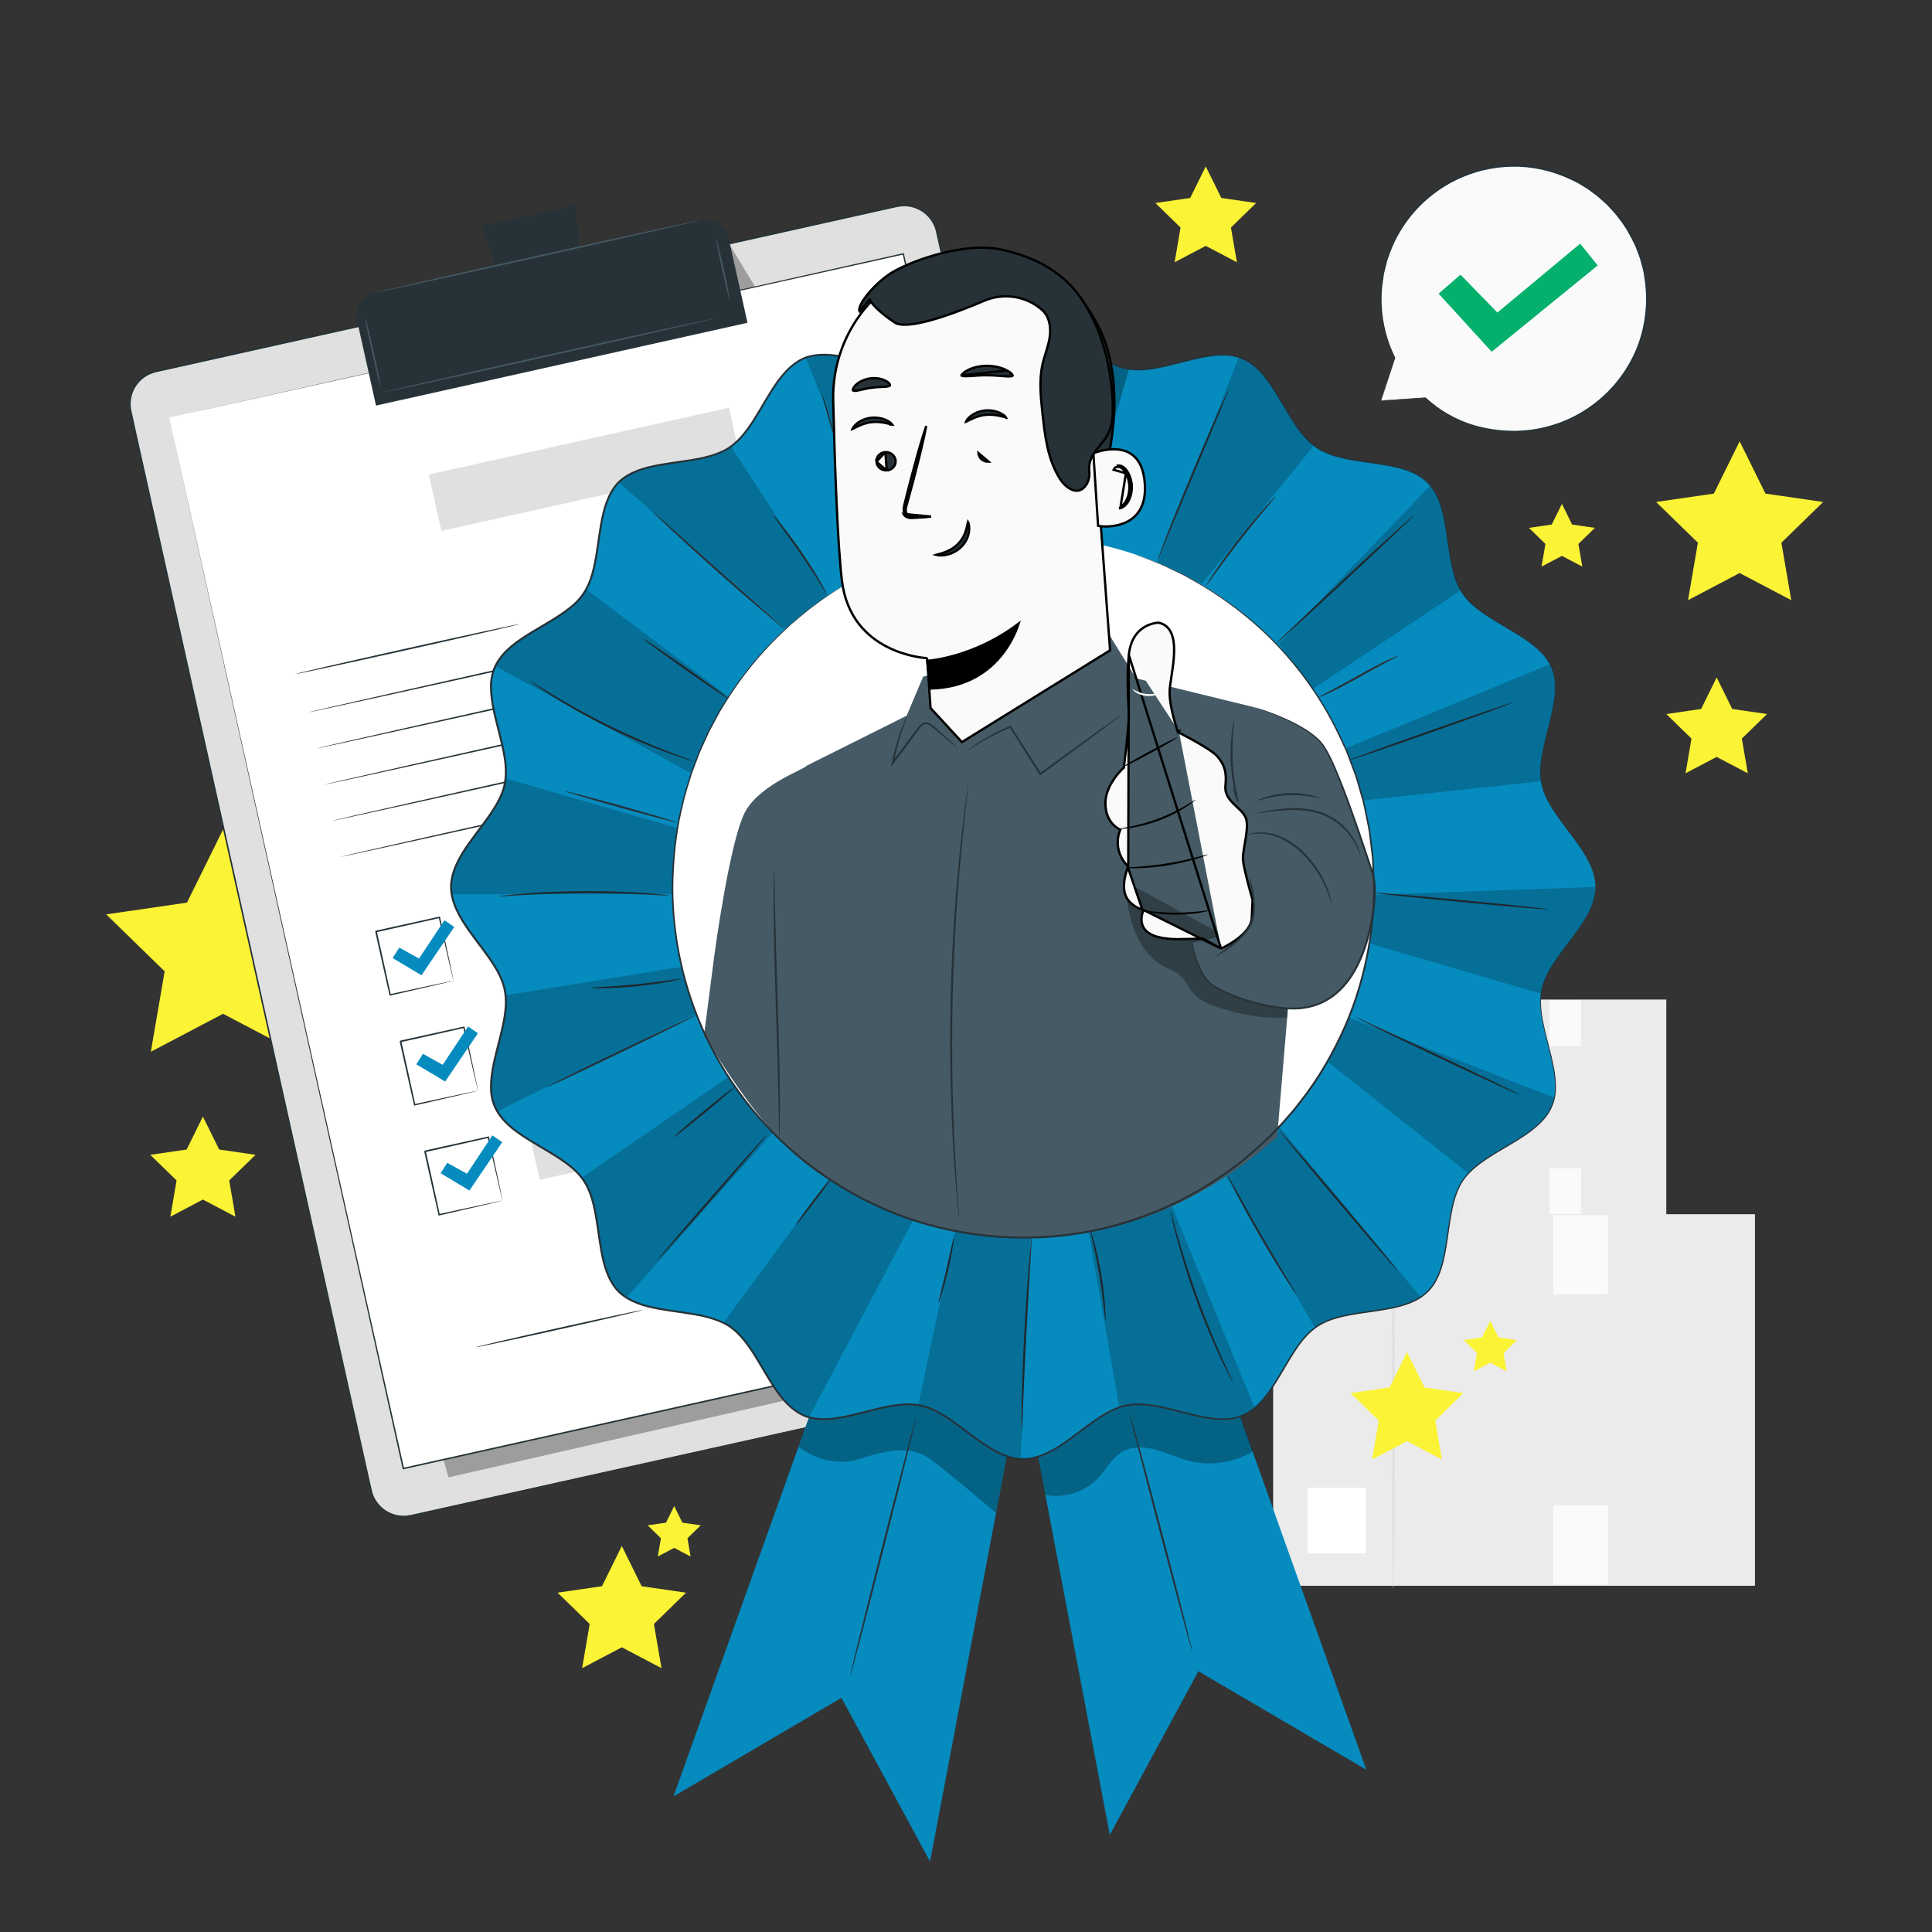 <svg width="250" height="250" viewBox="0 0 250 250" fill="none" xmlns="http://www.w3.org/2000/svg">
<rect x="0" y="0" width="250" height="250" fill="#333333" stroke="none"/>
<path d="M179.485 157.208H215.617V129.34H179.485V157.208Z" fill="#EBEBEB"/>
<path d="M182.068 154.776H186.422V149.854H182.068V154.776Z" fill="white"/>
<path d="M204.594 129.411H200.49V135.358H204.594V129.411Z" fill="#FAFAFA"/>
<path d="M204.594 151.178H200.49V157.125H204.594V151.178Z" fill="#FAFAFA"/>
<path d="M188.504 157.4C188.44 157.4 188.389 151.27 188.389 143.711C188.389 136.149 188.44 130.021 188.504 130.021C188.567 130.021 188.619 136.149 188.619 143.711C188.619 151.27 188.567 157.4 188.504 157.4Z" fill="#E0E0E0"/>
<path d="M164.748 205.199H227.09V157.116H164.748V205.199Z" fill="#EBEBEB"/>
<path d="M169.204 201.003H176.716V192.511H169.204V201.003Z" fill="white"/>
<path d="M208.071 157.24H200.99V167.499H208.071V157.24Z" fill="#FAFAFA"/>
<path d="M208.071 194.796H200.99V205.057H208.071V194.796Z" fill="#FAFAFA"/>
<path d="M180.309 205.53C180.199 205.53 180.109 194.954 180.109 181.912C180.109 168.865 180.199 158.292 180.309 158.292C180.419 158.292 180.507 168.865 180.507 181.912C180.507 194.954 180.418 205.53 180.309 205.53Z" fill="#E0E0E0"/>
<path d="M225.109 57.105L228.449 63.872L235.916 64.957L230.513 70.225L231.788 77.662L225.109 74.15L218.43 77.662L219.706 70.225L214.302 64.957L221.77 63.872L225.109 57.105Z" fill="#FBF335"/>
<path d="M26.255 144.483L28.36 148.748L33.066 149.432L29.66 152.751L30.464 157.438L26.255 155.225L22.046 157.438L22.849 152.751L19.444 149.432L24.15 148.748L26.255 144.483Z" fill="#FBF335"/>
<path d="M28.866 107.331L33.54 116.801L43.99 118.319L36.428 125.69L38.213 136.098L28.866 131.184L19.519 136.098L21.305 125.69L13.743 118.319L24.193 116.801L28.866 107.331Z" fill="#FBF335"/>
<path d="M222.136 87.662L224.15 91.743L228.654 92.398L225.395 95.575L226.165 100.061L222.136 97.943L218.107 100.061L218.877 95.575L215.617 92.398L220.121 91.743L222.136 87.662Z" fill="#FBF335"/>
<path d="M156.025 21.534L158.039 25.616L162.543 26.27L159.284 29.448L160.053 33.934L156.025 31.816L151.996 33.934L152.765 29.448L149.506 26.27L154.01 25.616L156.025 21.534Z" fill="#FBF335"/>
<path d="M202.112 65.204L203.43 67.876L206.378 68.305L204.245 70.384L204.748 73.32L202.112 71.933L199.475 73.32L199.978 70.384L197.845 68.305L200.793 67.876L202.112 65.204Z" fill="#FBF335"/>
<path d="M80.462 200.054L83.03 205.257L88.772 206.092L84.617 210.141L85.598 215.861L80.462 213.161L75.326 215.861L76.307 210.141L72.152 206.092L77.894 205.257L80.462 200.054Z" fill="#FBF335"/>
<path d="M87.241 194.882L88.302 197.032L90.674 197.376L88.958 199.05L89.363 201.413L87.241 200.297L85.119 201.413L85.524 199.05L83.808 197.376L86.18 197.032L87.241 194.882Z" fill="#FBF335"/>
<path d="M182.067 174.96L184.325 179.535L189.374 180.268L185.721 183.829L186.583 188.858L182.067 186.484L177.552 188.858L178.414 183.829L174.761 180.268L179.81 179.535L182.067 174.96Z" fill="#FBF335"/>
<path d="M192.839 170.906L193.903 173.061L196.282 173.407L194.561 175.085L194.967 177.454L192.839 176.335L190.712 177.454L191.117 175.085L189.396 173.407L191.775 173.061L192.839 170.906Z" fill="#FBF335"/>
<path d="M178.721 51.83L180.486 46.3C179.112 43.544 178.459 40.386 178.757 37.096C179.613 27.63 187.991 20.652 197.469 21.509C206.948 22.366 213.937 30.735 213.081 40.2C212.225 49.665 203.847 56.643 194.369 55.786C190.411 55.428 187.151 53.995 184.451 51.485L178.721 51.83Z" fill="#FAFAFA"/>
<path d="M178.721 51.83C178.721 51.83 178.854 51.816 179.102 51.798C179.359 51.779 179.726 51.753 180.204 51.719C181.175 51.653 182.598 51.555 184.448 51.428L184.472 51.427L184.49 51.444C186.119 52.947 188.605 54.615 191.968 55.327C192.802 55.505 193.681 55.645 194.598 55.702C195.057 55.719 195.524 55.737 195.999 55.755C196.473 55.751 196.954 55.702 197.443 55.676C199.39 55.495 201.433 54.971 203.393 54.014C205.352 53.06 207.225 51.675 208.79 49.888C210.352 48.104 211.621 45.922 212.328 43.477C213.031 41.037 213.21 38.361 212.753 35.722C212.674 35.056 212.464 34.413 212.296 33.757C212.223 33.425 212.083 33.114 211.968 32.794C211.846 32.477 211.734 32.154 211.602 31.838C211.014 30.607 210.368 29.373 209.488 28.288C209.091 27.715 208.598 27.224 208.135 26.714C207.913 26.449 207.636 26.241 207.387 26.005C207.128 25.78 206.885 25.538 206.615 25.328L205.793 24.722L205.383 24.421L204.947 24.16L204.08 23.641C203.788 23.475 203.476 23.349 203.176 23.201C200.758 22.066 198.134 21.515 195.597 21.57C193.059 21.62 190.62 22.239 188.487 23.27C186.35 24.299 184.518 25.732 183.077 27.362C181.632 28.993 180.58 30.819 179.889 32.646C179.806 32.877 179.724 33.105 179.643 33.331C179.557 33.557 179.481 33.783 179.432 34.016C179.318 34.476 179.205 34.929 179.094 35.374C178.971 36.283 178.805 37.157 178.787 38.012C178.649 41.439 179.553 44.281 180.537 46.275L180.548 46.296L180.54 46.318C179.956 48.099 179.506 49.469 179.199 50.404C179.046 50.864 178.929 51.217 178.847 51.464C178.767 51.703 178.721 51.83 178.721 51.83C178.721 51.83 178.751 51.716 178.822 51.481C178.897 51.236 179.005 50.886 179.145 50.428C179.44 49.48 179.871 48.09 180.432 46.283L180.436 46.325C179.426 44.328 178.494 41.468 178.615 38.005C178.628 37.142 178.792 36.258 178.912 35.339C179.022 34.889 179.133 34.43 179.247 33.964C179.296 33.728 179.371 33.499 179.458 33.271C179.539 33.041 179.621 32.81 179.704 32.577C180.395 30.725 181.454 28.873 182.913 27.216C184.367 25.561 186.22 24.105 188.385 23.056C190.545 22.007 193.018 21.374 195.594 21.32C198.167 21.262 200.83 21.817 203.286 22.968C203.59 23.117 203.907 23.245 204.204 23.414L205.085 23.94L205.527 24.204L205.944 24.51L206.779 25.125C207.053 25.337 207.3 25.584 207.562 25.812C207.815 26.051 208.096 26.262 208.322 26.532C208.792 27.049 209.293 27.547 209.697 28.129C210.589 29.232 211.246 30.483 211.842 31.735C211.975 32.054 212.088 32.383 212.212 32.705C212.329 33.03 212.471 33.346 212.545 33.682C212.715 34.348 212.927 35.001 213.008 35.678C213.469 38.358 213.285 41.072 212.568 43.547C211.847 46.027 210.556 48.239 208.969 50.044C207.378 51.852 205.477 53.251 203.49 54.211C201.502 55.175 199.432 55.699 197.461 55.874C196.966 55.898 196.48 55.946 196.001 55.947C195.521 55.926 195.049 55.907 194.585 55.887C193.66 55.825 192.774 55.68 191.932 55.495C188.539 54.76 186.038 53.055 184.415 51.526L184.456 51.541C182.587 51.639 181.15 51.714 180.169 51.765C179.697 51.788 179.335 51.806 179.081 51.818C178.837 51.828 178.721 51.83 178.721 51.83Z" fill="#263238"/>
<path d="M186.153 37.998L188.989 35.542L193.765 40.444L204.474 31.526L206.74 34.349L193.021 45.52L186.153 37.998Z" fill="#05B06C"/>
<path d="M149.055 174.747L53.174 196.115C50.847 196.633 48.54 195.167 48.021 192.84L16.904 53.216C16.386 50.889 17.852 48.581 20.179 48.063L116.061 26.695C118.388 26.177 120.695 27.642 121.214 29.97L152.33 169.594C152.849 171.921 151.383 174.228 149.055 174.747Z" fill="#E0E0E0"/>
<path d="M149.055 174.747C149.055 174.747 149.162 174.714 149.373 174.653C149.584 174.591 149.892 174.471 150.272 174.262C150.644 174.041 151.082 173.71 151.483 173.207C151.877 172.704 152.233 172.019 152.36 171.182C152.432 170.766 152.423 170.312 152.349 169.847C152.271 169.382 152.143 168.897 152.034 168.385C151.804 167.363 151.554 166.245 151.282 165.034C150.739 162.612 150.113 159.817 149.408 156.672C146.595 144.085 142.525 125.873 137.496 103.371C134.984 92.118 132.233 79.793 129.28 66.561C127.804 59.946 126.277 53.103 124.704 46.055C123.918 42.531 123.121 38.956 122.312 35.331C121.905 33.52 121.497 31.698 121.085 29.863C120.867 28.966 120.324 28.16 119.601 27.584C118.868 27.021 117.95 26.686 117.016 26.689C116.548 26.687 116.093 26.779 115.624 26.89C115.158 26.994 114.691 27.098 114.223 27.202C113.287 27.41 112.349 27.62 111.407 27.83C109.525 28.25 107.631 28.672 105.726 29.097C101.917 29.947 98.064 30.805 94.171 31.674C86.382 33.41 78.43 35.184 70.335 36.989C54.145 40.597 37.382 44.334 20.212 48.161C19.162 48.392 18.215 49.038 17.622 49.931C17.021 50.818 16.782 51.937 16.97 52.988C17.422 55.116 17.913 57.248 18.38 59.367C19.325 63.607 20.264 67.82 21.195 72.001C23.059 80.365 24.895 88.606 26.699 96.703C30.306 112.897 33.785 128.519 37.1 143.4C40.413 158.281 43.561 172.422 46.508 185.657C46.876 187.311 47.24 188.951 47.602 190.577C47.787 191.387 47.956 192.205 48.151 192.999C48.353 193.783 48.797 194.495 49.389 195.034C49.983 195.575 50.729 195.934 51.511 196.074C51.904 196.139 52.302 196.149 52.696 196.111C53.085 196.059 53.477 195.964 53.87 195.877C55.436 195.528 56.987 195.183 58.523 194.841C64.666 193.475 70.561 192.163 76.189 190.911C98.697 185.909 116.911 181.861 129.501 179.064C135.795 177.67 140.682 176.587 143.997 175.853C145.654 175.488 146.917 175.21 147.768 175.023C148.619 174.837 149.055 174.747 149.055 174.747C149.055 174.747 148.622 174.851 147.774 175.043C146.924 175.235 145.662 175.52 144.007 175.893C140.694 176.636 135.809 177.731 129.519 179.142C116.933 181.955 98.724 186.024 76.221 191.053C70.595 192.309 64.701 193.625 58.559 194.996C57.023 195.339 55.472 195.685 53.906 196.035C53.515 196.121 53.125 196.218 52.715 196.272C52.306 196.312 51.892 196.303 51.484 196.235C50.671 196.09 49.896 195.717 49.279 195.156C48.663 194.596 48.202 193.856 47.99 193.041C47.791 192.233 47.624 191.426 47.439 190.613C47.076 188.987 46.711 187.347 46.341 185.693C43.389 172.46 40.234 158.321 36.915 143.441C33.597 128.561 30.113 112.94 26.503 96.746C24.698 88.649 22.86 80.408 20.996 72.045C20.064 67.864 19.125 63.651 18.18 59.41C17.712 57.287 17.224 55.17 16.767 53.023C16.571 51.92 16.822 50.745 17.451 49.815C18.073 48.879 19.069 48.2 20.169 47.959C37.339 44.133 54.102 40.398 70.293 36.791C78.389 34.987 86.341 33.216 94.13 31.481C98.024 30.614 101.877 29.756 105.687 28.907C107.592 28.483 109.485 28.061 111.368 27.642C112.31 27.432 113.248 27.223 114.184 27.015C114.652 26.91 115.119 26.806 115.585 26.703C116.045 26.594 116.532 26.495 117.019 26.498C117.996 26.494 118.955 26.846 119.721 27.434C120.477 28.035 121.043 28.879 121.27 29.815C121.682 31.652 122.09 33.477 122.496 35.289C123.303 38.914 124.099 42.49 124.884 46.014C126.453 53.063 127.977 59.907 129.45 66.523C132.394 79.757 135.137 92.085 137.641 103.338C142.643 125.847 146.691 144.063 149.489 156.653C150.187 159.801 150.807 162.597 151.344 165.02C151.612 166.232 151.86 167.35 152.086 168.373C152.194 168.886 152.319 169.368 152.397 169.839C152.47 170.309 152.477 170.768 152.403 171.188C152.272 172.033 151.909 172.722 151.51 173.226C151.102 173.731 150.66 174.061 150.284 174.28C149.9 174.487 149.59 174.604 149.378 174.663C149.164 174.721 149.055 174.747 149.055 174.747Z" fill="#263238"/>
<g opacity="0.3">
<path d="M58.036 191.172L145.397 171.201L142.633 154.078L137.682 144.483L54.112 177.309L58.036 191.172Z" fill="black"/>
</g>
<g opacity="0.3">
<path d="M94.508 31.816L97.812 37.272L98.457 40.163L96.213 40.663L94.508 31.816Z" fill="black"/>
</g>
<path d="M21.882 54.025L52.191 190.026L147.196 168.853L141.776 144.535L116.887 32.852L21.882 54.025Z" fill="white"/>
<path d="M21.882 54.025C22.559 53.873 59.127 45.691 116.869 32.77L116.951 32.752L116.97 32.834C125.398 70.629 135.917 117.794 147.296 168.82L147.298 168.831L147.321 168.932L147.219 168.956C113.254 176.522 81.003 183.706 52.212 190.119L52.119 190.14L52.099 190.047C34.257 109.734 22.066 54.853 21.882 54.025C22.067 54.852 34.334 109.718 52.284 190.005L52.17 189.932C80.96 183.513 113.209 176.324 147.173 168.751L147.093 168.876L147.091 168.865C135.726 117.836 125.222 70.668 116.804 32.87L116.905 32.934C59.141 45.755 22.558 53.875 21.882 54.025Z" fill="#263238"/>
<path d="M96.726 41.767L48.656 52.48L46.237 41.625C45.857 39.92 46.931 38.23 48.636 37.85L90.532 28.513C92.237 28.133 93.927 29.207 94.307 30.912L96.726 41.767Z" fill="#263238"/>
<path d="M74.533 26.575L62.298 29.302L66.066 39.47L75.281 37.416L74.533 26.575Z" fill="#263238"/>
<path d="M90.531 28.514C90.543 28.569 81.174 30.704 69.608 33.282C58.036 35.861 48.65 37.906 48.637 37.85C48.624 37.794 57.992 35.66 69.562 33.081C81.129 30.503 90.519 28.458 90.531 28.514Z" fill="#455A64"/>
<path d="M49.231 49.992C49.175 50.004 48.69 48.042 48.148 45.609C47.606 43.176 47.212 41.194 47.267 41.182C47.323 41.169 47.808 43.132 48.35 45.565C48.892 47.997 49.286 49.979 49.231 49.992Z" fill="#455A64"/>
<path d="M94.436 38.822C94.38 38.834 93.936 37.054 93.444 34.846C92.952 32.636 92.598 30.836 92.654 30.824C92.709 30.811 93.154 32.592 93.646 34.801C94.138 37.009 94.492 38.809 94.436 38.822Z" fill="#455A64"/>
<path d="M92.531 41.193C92.544 41.249 82.927 43.44 71.053 46.086C59.175 48.733 49.54 50.833 49.528 50.776C49.515 50.721 59.13 48.531 71.008 45.883C82.882 43.238 92.519 41.138 92.531 41.193Z" fill="#455A64"/>
<path d="M67.225 80.757C67.237 80.814 60.751 82.307 52.739 84.093C44.724 85.879 38.218 87.281 38.206 87.224C38.194 87.168 44.678 85.674 52.694 83.888C60.706 82.103 67.213 80.701 67.225 80.757Z" fill="#263238"/>
<path d="M115.581 75.311C115.594 75.368 98.645 79.192 77.73 83.854C56.807 88.517 39.842 92.249 39.829 92.194C39.816 92.137 56.762 88.312 77.684 83.65C98.6 78.989 115.569 75.255 115.581 75.311Z" fill="#263238"/>
<path d="M116.623 79.985C116.636 80.041 99.687 83.867 78.772 88.528C57.849 93.191 40.883 96.924 40.871 96.867C40.858 96.811 57.804 92.986 78.727 88.323C99.641 83.662 116.61 79.928 116.623 79.985Z" fill="#263238"/>
<path d="M117.665 84.659C117.677 84.716 100.728 88.54 79.814 93.202C58.891 97.865 41.925 101.597 41.913 101.541C41.9 101.484 58.846 97.66 79.768 92.998C100.683 88.337 117.652 84.603 117.665 84.659Z" fill="#263238"/>
<path d="M118.706 89.333C118.719 89.389 101.77 93.215 80.855 97.876C59.932 102.539 42.967 106.271 42.954 106.215C42.941 106.158 59.887 102.334 80.809 97.671C101.724 93.01 118.694 89.276 118.706 89.333Z" fill="#263238"/>
<path d="M119.748 94.007C119.76 94.064 102.811 97.889 81.897 102.55C60.974 107.213 44.008 110.945 43.995 110.889C43.983 110.832 60.928 107.008 81.851 102.345C102.766 97.684 119.735 93.951 119.748 94.007Z" fill="#263238"/>
<path d="M58.686 126.907C58.682 126.904 58.666 126.85 58.641 126.749C58.612 126.632 58.575 126.486 58.531 126.303C58.434 125.898 58.301 125.337 58.134 124.632C57.8 123.187 57.331 121.155 56.77 118.725L56.878 118.794C54.49 119.33 51.679 119.961 48.681 120.635C48.662 120.662 48.83 120.4 48.76 120.512L48.76 120.514L48.761 120.518L48.763 120.527L48.767 120.545L48.775 120.58L48.791 120.65L48.822 120.79L48.885 121.07C48.926 121.256 48.967 121.442 49.008 121.626C49.09 121.995 49.172 122.361 49.252 122.723C49.412 123.446 49.569 124.154 49.721 124.843C50.025 126.22 50.31 127.52 50.574 128.714L50.465 128.646C52.904 128.122 54.943 127.684 56.393 127.372C57.102 127.224 57.666 127.107 58.074 127.022C58.258 126.985 58.407 126.956 58.524 126.932C58.627 126.913 58.682 126.904 58.686 126.907C58.69 126.909 58.643 126.923 58.547 126.948C58.435 126.976 58.294 127.011 58.12 127.054C57.719 127.149 57.164 127.281 56.468 127.446C55.009 127.783 52.959 128.256 50.505 128.823L50.417 128.843L50.397 128.754C50.128 127.562 49.835 126.263 49.525 124.888C49.37 124.199 49.212 123.491 49.05 122.768C48.968 122.406 48.887 122.041 48.804 121.672C48.764 121.487 48.722 121.302 48.681 121.116L48.618 120.836L48.587 120.695L48.571 120.625L48.563 120.59L48.559 120.572L48.557 120.563L48.556 120.559L48.556 120.557C48.484 120.668 48.651 120.403 48.636 120.43C51.637 119.767 54.45 119.145 56.839 118.616L56.928 118.597L56.947 118.685C57.476 121.147 57.919 123.204 58.233 124.669C58.379 125.369 58.495 125.927 58.579 126.33C58.614 126.507 58.642 126.65 58.664 126.763C58.682 126.86 58.69 126.909 58.686 126.907Z" fill="#263238"/>
<path d="M119.642 106.692L62.434 119.44L63.497 124.213L120.705 111.465L119.642 106.692Z" fill="#E0E0E0"/>
<path d="M61.856 141.132C61.852 141.13 61.837 141.076 61.811 140.974C61.782 140.858 61.746 140.711 61.701 140.529C61.605 140.123 61.471 139.562 61.304 138.858C60.97 137.412 60.502 135.381 59.94 132.951L60.048 133.019C57.661 133.556 54.85 134.187 51.851 134.861C51.832 134.888 52 134.625 51.93 134.737L51.93 134.739L51.931 134.744L51.933 134.753L51.937 134.77L51.945 134.805L51.961 134.876L51.992 135.016L52.055 135.296C52.096 135.482 52.137 135.668 52.179 135.852C52.261 136.221 52.342 136.587 52.422 136.949C52.583 137.672 52.739 138.38 52.892 139.069C53.195 140.446 53.481 141.746 53.744 142.94L53.636 142.872C56.075 142.348 58.113 141.91 59.564 141.598C60.273 141.45 60.837 141.333 61.245 141.248C61.429 141.211 61.577 141.182 61.695 141.158C61.797 141.139 61.852 141.13 61.856 141.132C61.86 141.135 61.813 141.149 61.718 141.174C61.606 141.201 61.465 141.236 61.29 141.28C60.889 141.375 60.335 141.507 59.639 141.672C58.179 142.009 56.128 142.482 53.675 143.049L53.587 143.069L53.567 142.98C53.298 141.788 53.005 140.489 52.694 139.114C52.54 138.425 52.381 137.718 52.219 136.994C52.138 136.633 52.057 136.267 51.974 135.898C51.933 135.713 51.892 135.528 51.85 135.342L51.788 135.062L51.756 134.921L51.741 134.851L51.733 134.816L51.729 134.798L51.727 134.789L51.726 134.785L51.725 134.783C51.654 134.894 51.821 134.629 51.805 134.656C54.807 133.993 57.62 133.371 60.009 132.843L60.098 132.823L60.117 132.911C60.646 135.373 61.088 137.43 61.403 138.895C61.549 139.595 61.665 140.153 61.749 140.556C61.784 140.733 61.812 140.876 61.835 140.989C61.853 141.086 61.86 141.135 61.856 141.132Z" fill="#263238"/>
<path d="M122.812 120.919L65.604 133.667L66.667 138.439L123.876 125.692L122.812 120.919Z" fill="#E0E0E0"/>
<path d="M65.026 155.358C65.022 155.356 65.007 155.302 64.981 155.2C64.953 155.084 64.916 154.937 64.871 154.755C64.775 154.35 64.641 153.788 64.475 153.084C64.141 151.638 63.672 149.607 63.111 147.177L63.218 147.245C60.831 147.782 58.02 148.413 55.021 149.087C55.002 149.114 55.171 148.851 55.1 148.963L55.1 148.966L55.102 148.97L55.103 148.979L55.108 148.997L55.115 149.032L55.131 149.102L55.163 149.243L55.225 149.523C55.267 149.709 55.307 149.894 55.349 150.079C55.431 150.448 55.512 150.814 55.592 151.175C55.752 151.899 55.909 152.607 56.062 153.296C56.364 154.673 56.651 155.973 56.913 157.167L56.806 157.098C59.244 156.574 61.282 156.136 62.733 155.824C63.442 155.676 64.007 155.559 64.415 155.474C64.599 155.437 64.747 155.408 64.865 155.384C64.968 155.365 65.022 155.356 65.026 155.358C65.031 155.361 64.984 155.375 64.888 155.4C64.776 155.428 64.635 155.463 64.46 155.506C64.059 155.601 63.505 155.733 62.809 155.898C61.349 156.235 59.299 156.708 56.846 157.275L56.758 157.295L56.737 157.206C56.468 156.013 56.175 154.715 55.865 153.34C55.711 152.651 55.552 151.943 55.39 151.22C55.309 150.858 55.227 150.493 55.145 150.124C55.104 149.939 55.062 149.754 55.021 149.568L54.959 149.288L54.927 149.147L54.911 149.077L54.904 149.042L54.9 149.024L54.898 149.015L54.897 149.011L54.896 149.009C54.825 149.12 54.992 148.855 54.976 148.882C57.977 148.219 60.791 147.597 63.179 147.068L63.269 147.049L63.288 147.137C63.816 149.599 64.259 151.656 64.573 153.121C64.719 153.821 64.835 154.379 64.919 154.782C64.954 154.959 64.983 155.102 65.005 155.215C65.023 155.312 65.031 155.361 65.026 155.358Z" fill="#263238"/>
<path d="M125.983 135.146L68.774 147.893L69.838 152.666L127.046 139.918L125.983 135.146Z" fill="#E0E0E0"/>
<path d="M50.807 123.967L51.666 122.616L54.221 124.035L57.508 119.076L58.781 119.953L54.538 126.202L50.807 123.967Z" fill="#068BBE"/>
<path d="M53.872 137.717L54.731 136.366L57.285 137.785L60.572 132.826L61.845 133.703L57.602 139.952L53.872 137.717Z" fill="#068BBE"/>
<path d="M57.014 151.816L57.873 150.464L60.427 151.883L63.714 146.924L64.987 147.801L60.744 154.051L57.014 151.816Z" fill="#068BBE"/>
<path d="M83.198 169.507C83.21 169.563 78.38 170.688 72.412 172.018C66.44 173.348 61.591 174.381 61.578 174.325C61.566 174.268 66.394 173.144 72.366 171.813C78.335 170.483 83.185 169.451 83.198 169.507Z" fill="#263238"/>
<path d="M93.971 166.932C93.983 166.989 92.206 167.432 90.002 167.923C87.797 168.415 86.001 168.767 85.987 168.711C85.975 168.654 87.751 168.21 89.957 167.719C92.16 167.228 93.958 166.876 93.971 166.932Z" fill="#263238"/>
<path d="M129.641 155.704C129.653 155.761 125.307 156.777 119.935 157.974C114.561 159.172 110.196 160.097 110.183 160.04C110.171 159.984 114.516 158.967 119.89 157.77C125.262 156.573 129.628 155.648 129.641 155.704Z" fill="#263238"/>
<path d="M124.996 168.866C124.984 168.862 125.038 168.729 125.091 168.468C125.149 168.208 125.152 167.805 125.031 167.313C124.905 166.821 124.648 166.251 124.339 165.592C124.044 164.936 123.661 164.157 123.655 163.208C123.669 162.277 124.079 161.242 124.922 160.517C125.755 159.777 127.06 159.516 128.245 159.897C128.834 160.089 129.403 160.423 129.826 160.936C130.028 161.197 130.19 161.511 130.202 161.872C130.233 162.239 129.952 162.604 129.615 162.717C129.283 162.844 128.958 162.882 128.631 162.961C128.303 163.028 127.972 163.097 127.638 163.165C126.97 163.297 126.288 163.42 125.592 163.511C124.203 163.697 122.808 163.722 121.501 163.534C120.862 163.467 120.187 163.456 119.706 163.827C119.226 164.193 118.982 164.789 118.624 165.288C118.447 165.54 118.222 165.781 117.926 165.911C117.635 166.046 117.295 166.043 117.009 165.95C116.432 165.755 116.008 165.369 115.55 165.109C115.324 164.976 115.088 164.867 114.847 164.843C114.608 164.82 114.367 164.878 114.177 165.012C113.79 165.287 113.586 165.742 113.33 166.122C112.824 166.931 111.953 167.314 111.219 167.34C110.465 167.377 109.854 167.057 109.468 166.72C109.075 166.376 108.878 166.01 108.776 165.76C108.675 165.507 108.662 165.363 108.662 165.363C108.673 165.36 108.703 165.5 108.814 165.743C108.927 165.983 109.131 166.333 109.521 166.657C109.904 166.976 110.496 167.269 111.212 167.223C111.915 167.186 112.734 166.813 113.206 166.041C113.455 165.67 113.648 165.2 114.085 164.879C114.302 164.724 114.586 164.65 114.864 164.676C115.143 164.703 115.4 164.823 115.637 164.959C116.112 165.228 116.542 165.605 117.063 165.774C117.321 165.855 117.603 165.854 117.85 165.74C118.098 165.629 118.299 165.419 118.467 165.177C118.811 164.702 119.047 164.089 119.586 163.668C119.854 163.46 120.191 163.353 120.523 163.315C120.857 163.278 121.192 163.298 121.522 163.331C122.828 163.515 124.184 163.488 125.565 163.304C126.255 163.214 126.932 163.093 127.598 162.962C127.931 162.894 128.261 162.826 128.589 162.759C128.913 162.683 129.255 162.638 129.538 162.528C129.825 162.422 130.016 162.17 130 161.876C129.993 161.585 129.852 161.295 129.67 161.06C129.285 160.589 128.743 160.264 128.187 160.082C127.063 159.716 125.828 159.955 125.036 160.65C124.23 161.333 123.826 162.321 123.804 163.211C123.799 164.112 124.161 164.885 124.447 165.545C124.744 166.207 124.995 166.789 125.11 167.295C125.222 167.801 125.205 168.215 125.133 168.477C125.065 168.74 124.996 168.866 124.996 168.866Z" fill="#263238"/>
<path d="M135.334 162.466C135.335 162.473 135.245 162.499 135.073 162.543C134.879 162.59 134.628 162.65 134.316 162.725C133.633 162.884 132.686 163.103 131.527 163.372C129.173 163.918 125.924 164.689 122.35 165.595C118.775 166.502 115.552 167.373 113.222 168.016C112.075 168.332 111.139 168.59 110.463 168.776C110.153 168.859 109.903 168.925 109.71 168.976C109.538 169.02 109.446 169.039 109.444 169.032C109.442 169.025 109.529 168.992 109.698 168.936C109.888 168.875 110.134 168.795 110.44 168.697C111.085 168.494 112.021 168.212 113.182 167.873C115.502 167.194 118.721 166.299 122.299 165.391C125.875 164.485 129.131 163.736 131.495 163.227C132.677 162.972 133.635 162.774 134.298 162.645C134.614 162.586 134.867 162.538 135.063 162.501C135.24 162.471 135.332 162.459 135.334 162.466Z" fill="#263238"/>
<path d="M94.329 52.754L55.494 61.407L57.12 68.704L95.955 60.05L94.329 52.754Z" fill="#E0E0E0"/>
<path d="M131.059 171.153L143.605 237.434L155.07 216.251L176.801 229.005L153.734 164.462L131.059 171.153Z" fill="#068BBE"/>
<g opacity="0.3">
<path d="M135.279 193.445C137.598 193.923 140.305 193.102 141.95 191.4C143.093 190.217 143.856 188.611 145.297 187.819C146.591 187.108 148.187 187.209 149.61 187.602C151.033 187.995 152.373 188.655 153.802 189.025C156.603 189.752 159.692 189.294 162.161 187.785L158.542 177.734L141.741 175.636L133.73 185.259L135.279 193.445Z" fill="black"/>
</g>
<path d="M154.253 213.618C154.183 213.636 152.315 206.753 150.08 198.245C147.845 189.734 146.09 182.822 146.159 182.804C146.229 182.786 148.097 189.668 150.332 198.179C152.567 206.686 154.322 213.6 154.253 213.618Z" fill="#263238"/>
<path d="M132.896 174.601L120.349 240.882L108.884 219.698L87.153 232.453L110.221 167.911L132.896 174.601Z" fill="#068BBE"/>
<g opacity="0.3">
<path d="M103.322 187.215C103.322 187.215 106.89 190.152 111.147 188.799C115.404 187.445 118.047 187.161 120.35 188.799C122.653 190.437 128.888 195.777 128.888 195.777L130.336 188.13L121.963 176.63L113.218 178.396L106.991 179.018L104.676 183.4L103.322 187.215Z" fill="black"/>
</g>
<path d="M206.452 114.769C206.452 119.524 200.374 123.621 199.485 128.115C198.569 132.746 202.6 138.851 200.833 143.112C199.036 147.447 191.851 148.905 189.271 152.758C186.671 156.641 188.058 163.834 184.765 167.126C181.473 170.418 174.281 169.031 170.398 171.631C166.544 174.211 165.087 181.395 160.751 183.193C156.49 184.96 150.386 180.929 145.755 181.845C141.26 182.734 137.164 188.812 132.408 188.812C127.653 188.812 123.556 182.734 119.062 181.845C114.431 180.929 108.326 184.96 104.065 183.193C99.73 181.396 98.272 174.211 94.418 171.631C90.535 169.031 83.343 170.418 80.051 167.125C76.759 163.833 78.145 156.641 75.546 152.758C72.966 148.904 65.781 147.447 63.983 143.111C62.217 138.85 66.248 132.746 65.332 128.115C64.443 123.62 58.364 119.524 58.364 114.768C58.364 110.013 64.443 105.916 65.332 101.422C66.248 96.79 62.217 90.686 63.983 86.425C65.781 82.09 72.966 80.632 75.546 76.778C78.145 72.895 76.759 65.703 80.052 62.411C83.344 59.119 90.536 60.505 94.419 57.906C98.272 55.326 99.73 48.142 104.066 46.343C108.327 44.577 114.431 48.608 119.062 47.692C123.557 46.803 127.653 40.724 132.409 40.724C137.164 40.724 141.261 46.803 145.755 47.692C150.386 48.608 156.491 44.577 160.752 46.343C165.087 48.141 166.545 55.326 170.398 57.906C174.281 60.505 181.474 59.119 184.766 62.411C188.058 65.703 186.671 72.895 189.271 76.778C191.85 80.632 199.035 82.09 200.833 86.425C202.6 90.686 198.569 96.79 199.485 101.422C200.374 105.917 206.452 110.013 206.452 114.769Z" fill="#068BBE"/>
<path d="M115.084 73.266C115.076 73.269 115.03 73.199 114.949 73.061C114.857 72.895 114.744 72.694 114.608 72.451C114.315 71.921 113.911 71.141 113.429 70.171C112.463 68.229 111.214 65.502 110.009 62.419C108.807 59.334 107.879 56.481 107.276 54.398C106.973 53.358 106.743 52.511 106.599 51.922C106.535 51.651 106.481 51.427 106.437 51.242C106.403 51.087 106.389 51.004 106.398 51.001C106.406 50.998 106.437 51.077 106.488 51.228C106.545 51.41 106.614 51.629 106.697 51.895C106.887 52.512 107.142 53.34 107.452 54.346C108.1 56.411 109.053 59.247 110.252 62.325C111.453 65.401 112.672 68.132 113.594 70.091C114.047 71.041 114.42 71.823 114.698 72.406C114.816 72.657 114.915 72.866 114.995 73.037C115.061 73.183 115.092 73.261 115.084 73.266Z" fill="#263238"/>
<path d="M121.673 70.76C121.655 70.764 121.588 70.567 121.482 70.208C121.374 69.849 121.233 69.326 121.068 68.677C120.738 67.378 120.329 65.572 119.959 63.562C119.59 61.55 119.33 59.716 119.178 58.385C119.101 57.719 119.048 57.18 119.021 56.806C118.993 56.433 118.986 56.225 119.003 56.224C119.021 56.221 119.062 56.425 119.121 56.794C119.186 57.219 119.266 57.742 119.36 58.361C119.559 59.683 119.847 61.508 120.215 63.514C120.584 65.52 120.963 67.328 121.247 68.634C121.378 69.246 121.49 69.763 121.58 70.183C121.656 70.55 121.69 70.755 121.673 70.76Z" fill="#263238"/>
<path d="M133.298 69.605C133.226 69.606 133.041 63.998 132.885 57.079C132.728 50.158 132.66 44.548 132.732 44.547C132.804 44.545 132.989 50.153 133.145 57.074C133.301 63.992 133.37 69.603 133.298 69.605Z" fill="#263238"/>
<path d="M144.995 58.081C145.064 58.102 144.257 60.907 143.193 64.344C142.128 67.782 141.21 70.552 141.141 70.531C141.073 70.51 141.88 67.706 142.944 64.266C144.008 60.829 144.926 58.059 144.995 58.081Z" fill="#263238"/>
<path d="M149.77 72.573C149.761 72.57 149.783 72.489 149.833 72.337C149.895 72.157 149.97 71.94 150.061 71.677C150.262 71.106 150.573 70.286 150.961 69.275C151.743 67.254 152.867 64.48 154.146 61.432C155.425 58.383 156.613 55.636 157.49 53.656C157.922 52.696 158.277 51.906 158.543 51.316C158.662 51.065 158.761 50.857 158.842 50.686C158.913 50.543 158.955 50.47 158.963 50.474C158.972 50.477 158.946 50.557 158.89 50.707C158.821 50.883 158.737 51.098 158.636 51.356C158.39 51.955 158.06 52.755 157.659 53.728C156.807 55.761 155.657 58.502 154.386 61.533C153.123 64.565 151.98 67.309 151.133 69.343C150.732 70.316 150.402 71.117 150.156 71.714C150.047 71.969 149.957 72.181 149.882 72.356C149.816 72.501 149.778 72.576 149.77 72.573Z" fill="#263238"/>
<path d="M156.02 75.833C156.005 75.823 156.108 75.642 156.305 75.324C156.502 75.005 156.799 74.552 157.175 73.997C157.926 72.888 159.004 71.382 160.261 69.769C161.519 68.157 162.717 66.745 163.61 65.746C164.057 65.247 164.424 64.849 164.686 64.58C164.946 64.311 165.097 64.168 165.11 64.18C165.124 64.192 164.999 64.358 164.762 64.647C164.488 64.978 164.15 65.385 163.75 65.867C162.894 66.894 161.722 68.321 160.466 69.93C159.212 71.538 158.114 73.022 157.325 74.103C156.956 74.608 156.643 75.035 156.389 75.381C156.166 75.681 156.035 75.843 156.02 75.833Z" fill="#263238"/>
<path d="M165.11 83.285C165.061 83.233 169.017 79.472 173.945 74.888C178.875 70.302 182.91 66.628 182.959 66.68C183.008 66.733 179.052 70.493 174.123 75.079C169.195 79.663 165.159 83.338 165.11 83.285Z" fill="#263238"/>
<path d="M180.992 84.838C181.008 84.874 180.422 85.168 179.485 85.659C178.547 86.15 177.268 86.856 175.859 87.648C174.448 88.44 173.149 89.125 172.187 89.574C171.706 89.799 171.313 89.973 171.036 90.082C170.761 90.193 170.605 90.246 170.597 90.23C170.581 90.195 171.167 89.9 172.104 89.409C173.042 88.919 174.321 88.212 175.731 87.42C177.141 86.629 178.44 85.944 179.402 85.494C179.883 85.269 180.276 85.095 180.553 84.986C180.829 84.876 180.984 84.822 180.992 84.838Z" fill="#263238"/>
<path d="M195.694 90.937C195.718 91.005 191.008 92.725 185.177 94.778C179.343 96.831 174.596 98.441 174.572 98.373C174.548 98.305 179.257 96.586 185.09 94.532C190.922 92.479 195.67 90.869 195.694 90.937Z" fill="#263238"/>
<path d="M200.373 117.67C200.366 117.742 195.249 117.313 188.944 116.713C182.637 116.113 177.531 115.568 177.538 115.497C177.545 115.425 182.661 115.854 188.968 116.454C195.273 117.054 200.38 117.599 200.373 117.67Z" fill="#263238"/>
<path d="M196.61 141.649C196.579 141.714 191.794 139.518 185.924 136.744C180.051 133.97 175.317 131.669 175.348 131.604C175.379 131.539 180.163 133.735 186.035 136.509C191.905 139.282 196.64 141.584 196.61 141.649Z" fill="#263238"/>
<path d="M180.87 164.463C180.815 164.509 177.364 160.506 173.163 155.523C168.96 150.539 165.598 146.462 165.653 146.415C165.708 146.369 169.159 150.371 173.361 155.355C177.563 160.339 180.925 164.417 180.87 164.463Z" fill="#263238"/>
<path d="M167.732 167.477C167.717 167.486 167.569 167.286 167.315 166.915C167.06 166.544 166.702 166 166.268 165.323C165.399 163.97 164.233 162.076 163.006 159.95C161.779 157.823 160.724 155.867 159.987 154.437C159.618 153.722 159.327 153.14 159.133 152.733C158.939 152.327 158.839 152.099 158.855 152.091C158.871 152.083 159.001 152.295 159.223 152.686C159.466 153.123 159.777 153.681 160.149 154.35C160.927 155.756 162.007 157.696 163.232 159.82C164.457 161.943 165.596 163.849 166.424 165.226C166.817 165.883 167.145 166.432 167.401 166.86C167.628 167.248 167.747 167.467 167.732 167.477Z" fill="#263238"/>
<path d="M159.571 178.951C159.563 178.955 159.518 178.884 159.441 178.746C159.352 178.579 159.244 178.378 159.114 178.135C158.833 177.603 158.446 176.822 157.986 175.85C157.064 173.905 155.88 171.174 154.754 168.088C153.63 164.999 152.779 162.146 152.234 160.065C151.96 159.024 151.754 158.178 151.627 157.59C151.571 157.32 151.524 157.096 151.485 156.912C151.455 156.756 151.444 156.673 151.452 156.671C151.461 156.669 151.489 156.748 151.536 156.899C151.588 157.081 151.65 157.3 151.726 157.565C151.899 158.183 152.13 159.011 152.411 160.016C153.001 162.081 153.877 164.918 154.998 167.998C156.122 171.077 157.276 173.812 158.153 175.773C158.584 176.723 158.939 177.506 159.205 178.09C159.317 178.342 159.411 178.55 159.488 178.722C159.55 178.868 159.579 178.947 159.571 178.951Z" fill="#263238"/>
<path d="M143.039 170.907C143.001 170.909 142.939 170.241 142.823 169.166C142.708 168.09 142.526 166.608 142.255 164.981C141.982 163.354 141.671 161.893 141.43 160.839C141.19 159.784 141.031 159.133 141.068 159.122C141.085 159.117 141.146 159.274 141.242 159.562C141.339 159.85 141.465 160.271 141.609 160.794C141.896 161.841 142.237 163.304 142.512 164.938C142.784 166.573 142.938 168.067 143.007 169.15C143.042 169.691 143.06 170.13 143.061 170.434C143.064 170.738 143.057 170.906 143.039 170.907Z" fill="#263238"/>
<path d="M132.225 185.299C132.216 185.299 132.209 185.211 132.203 185.043C132.2 184.845 132.196 184.602 132.192 184.308C132.185 183.669 132.189 182.746 132.21 181.605C132.248 179.322 132.353 176.17 132.536 172.693C132.716 169.214 132.94 166.068 133.124 163.793C133.217 162.656 133.3 161.736 133.365 161.101C133.398 160.809 133.425 160.567 133.447 160.371C133.469 160.204 133.485 160.117 133.494 160.118C133.503 160.118 133.505 160.207 133.5 160.375C133.491 160.573 133.48 160.815 133.466 161.11C133.427 161.786 133.373 162.698 133.308 163.807C133.175 166.121 132.995 169.249 132.796 172.707C132.613 176.183 132.48 179.331 132.394 181.611C132.353 182.721 132.318 183.634 132.293 184.311C132.278 184.605 132.266 184.847 132.256 185.045C132.245 185.211 132.234 185.299 132.225 185.299Z" fill="#263238"/>
<path d="M123.435 160.117C123.47 160.124 123.416 160.611 123.285 161.393C123.155 162.175 122.945 163.25 122.669 164.427C122.393 165.604 122.104 166.661 121.873 167.419C121.643 168.177 121.474 168.638 121.441 168.628C121.405 168.618 121.511 168.139 121.696 167.371C121.902 166.512 122.146 165.493 122.416 164.367C122.674 163.239 122.908 162.219 123.105 161.358C123.281 160.587 123.399 160.111 123.435 160.117Z" fill="#263238"/>
<path d="M107.541 152.481C107.598 152.524 106.619 153.912 105.353 155.581C104.088 157.25 103.015 158.567 102.958 158.523C102.901 158.48 103.88 157.092 105.146 155.423C106.411 153.755 107.483 152.437 107.541 152.481Z" fill="#263238"/>
<path d="M99.203 146.878C99.257 146.926 96.154 150.569 92.273 155.015C88.391 159.463 85.201 163.029 85.147 162.982C85.093 162.934 88.195 159.292 92.077 154.844C95.958 150.398 99.148 146.831 99.203 146.878Z" fill="#263238"/>
<path d="M95.031 140.678C95.076 140.733 93.35 142.231 91.175 144.024C88.999 145.817 87.2 147.225 87.153 147.169C87.108 147.114 88.834 145.616 91.009 143.823C93.184 142.03 94.984 140.622 95.031 140.678Z" fill="#263238"/>
<path d="M90.149 131.321C90.18 131.386 85.859 133.533 80.498 136.116C75.135 138.701 70.763 140.743 70.732 140.678C70.701 140.613 75.022 138.466 80.385 135.882C85.746 133.298 90.118 131.256 90.149 131.321Z" fill="#263238"/>
<path d="M88.188 126.654C88.191 126.671 88.031 126.718 87.739 126.787C87.447 126.857 87.021 126.944 86.493 127.042C85.438 127.238 83.969 127.46 82.339 127.624C80.707 127.787 79.225 127.859 78.151 127.877C77.614 127.886 77.18 127.884 76.879 127.873C76.579 127.864 76.413 127.85 76.413 127.832C76.412 127.794 77.075 127.757 78.144 127.693C79.213 127.628 80.688 127.527 82.312 127.365C83.937 127.202 85.403 127.009 86.463 126.86C87.524 126.712 88.18 126.616 88.188 126.654Z" fill="#263238"/>
<path d="M86.604 115.881C86.603 115.899 86.291 115.891 85.729 115.862C85.125 115.831 84.323 115.789 83.351 115.74C81.344 115.642 78.568 115.551 75.502 115.566C72.435 115.584 69.661 115.705 67.654 115.824C66.684 115.884 65.882 115.934 65.278 115.971C64.717 116.007 64.405 116.018 64.403 116C64.402 115.982 64.71 115.937 65.269 115.871C65.828 115.803 66.638 115.723 67.641 115.64C69.647 115.474 72.427 115.323 75.5 115.305C78.573 115.29 81.354 115.411 83.361 115.555C84.365 115.627 85.177 115.698 85.736 115.76C86.297 115.821 86.606 115.863 86.604 115.881Z" fill="#263238"/>
<path d="M87.586 106.42C87.567 106.489 84.329 105.646 80.356 104.537C76.381 103.428 73.175 102.473 73.194 102.404C73.214 102.334 76.451 103.177 80.426 104.286C84.399 105.395 87.606 106.351 87.586 106.42Z" fill="#263238"/>
<path d="M89.679 98.487C89.676 98.496 89.595 98.477 89.443 98.434C89.262 98.379 89.044 98.313 88.781 98.234C88.208 98.056 87.386 97.776 86.377 97.409C84.36 96.677 81.611 95.555 78.67 94.109C75.731 92.659 73.165 91.163 71.355 90.011C70.449 89.436 69.726 88.954 69.236 88.608C69.013 88.448 68.828 88.316 68.674 88.206C68.547 88.112 68.483 88.058 68.488 88.051C68.493 88.043 68.567 88.082 68.703 88.162C68.864 88.261 69.058 88.38 69.292 88.523C69.798 88.844 70.535 89.3 71.451 89.855C73.283 90.965 75.854 92.43 78.785 93.876C81.716 95.317 84.446 96.462 86.442 97.237C87.44 97.626 88.251 97.931 88.814 98.138C89.07 98.236 89.283 98.317 89.459 98.384C89.606 98.444 89.682 98.478 89.679 98.487Z" fill="#263238"/>
<path d="M94.385 90.513C94.344 90.572 91.813 88.86 88.732 86.691C85.651 84.521 83.187 82.715 83.229 82.656C83.27 82.597 85.801 84.308 88.882 86.478C91.963 88.647 94.427 90.454 94.385 90.513Z" fill="#263238"/>
<path d="M84.438 66.209C84.444 66.202 84.509 66.25 84.627 66.347C84.767 66.466 84.934 66.61 85.136 66.782C85.603 67.196 86.224 67.747 86.978 68.415C88.557 69.824 90.683 71.721 93.034 73.818C95.394 75.905 97.529 77.793 99.115 79.195C99.868 79.865 100.488 80.417 100.953 80.832C101.148 81.011 101.31 81.16 101.445 81.285C101.556 81.391 101.611 81.45 101.605 81.457C101.599 81.463 101.533 81.418 101.411 81.325C101.267 81.21 101.094 81.073 100.887 80.909C100.435 80.543 99.788 80.005 98.995 79.335C97.406 77.995 95.232 76.119 92.861 74.013C90.49 71.907 88.371 69.97 86.853 68.551C86.094 67.841 85.483 67.263 85.067 66.858C84.878 66.671 84.722 66.516 84.591 66.386C84.485 66.276 84.432 66.215 84.438 66.209Z" fill="#263238"/>
<path d="M100.035 66.663C100.049 66.651 100.17 66.775 100.375 67.009C100.581 67.242 100.869 67.588 101.217 68.022C101.913 68.889 102.839 70.118 103.798 71.519C104.756 72.921 105.565 74.229 106.121 75.192C106.399 75.674 106.617 76.068 106.759 76.344C106.902 76.621 106.974 76.778 106.959 76.787C106.926 76.805 106.559 76.224 105.964 75.288C105.369 74.351 104.538 73.063 103.583 71.665C102.628 70.269 101.729 69.028 101.071 68.134C100.414 67.24 100.006 66.687 100.035 66.663Z" fill="#263238"/>
<g opacity="0.2">
<path d="M80.052 62.411L101.803 81.457L107.211 77.13L94.588 57.789C94.588 57.789 93.621 58.501 91.108 59.218C88.673 59.914 81.504 60.1 80.052 62.411Z" fill="black"/>
</g>
<g opacity="0.2">
<path d="M104.264 46.3L114.886 72.886L121.673 70.76L119.411 47.702C119.411 47.702 118.242 47.975 115.649 47.645C113.137 47.326 107.04 44.942 104.264 46.3Z" fill="black"/>
</g>
<g opacity="0.3">
<path d="M132.585 40.733L133.298 69.605L139.66 69.91L146.102 47.752C145.979 47.74 144.317 47.453 142.356 46.2C140.153 44.792 135.667 40.504 132.585 40.733Z" fill="black"/>
</g>
<g opacity="0.2">
<path d="M160.325 46.188L149.769 72.804L155.516 75.552L170.042 57.621C169.933 57.563 168.556 56.417 167.283 54.377C165.899 52.159 163.54 47.077 160.325 46.188Z" fill="black"/>
</g>
<g opacity="0.2">
<path d="M185.114 62.797L165.453 83.285L169.835 89.191L189.045 76.369C189.045 76.369 188.238 75.09 187.782 72.629C187.319 70.138 187.252 65.602 185.114 62.797Z" fill="black"/>
</g>
<g opacity="0.2">
<path d="M200.634 85.926L174.159 96.823L176.355 103.587L199.389 101.087C199.389 101.087 199.245 100.375 199.548 97.778C199.841 95.263 202.483 89.645 200.634 85.926Z" fill="black"/>
</g>
<g opacity="0.2">
<path d="M206.493 114.768L177.631 115.779L177.391 122.144L199.408 128.585C199.418 128.462 199.614 127.219 200.281 125.957C201.902 122.892 206.493 118.57 206.493 114.768Z" fill="black"/>
</g>
<g opacity="0.2">
<path d="M201.176 142.061L174.601 131.703L171.913 137.478L189.993 151.817C190.049 151.708 191.105 150.729 193.131 149.435C195.336 148.028 200.565 145.755 201.176 142.061Z" fill="black"/>
</g>
<g opacity="0.2">
<path d="M162.088 141.648L155.511 147.169C156.009 147.69 164.776 162.589 170.177 171.8C170.251 171.746 170.321 171.682 170.397 171.63C173.955 169.248 180.284 170.204 183.852 167.848L162.088 141.648Z" fill="black"/>
<path d="M150.001 152.09L140.18 155.439L144.83 182.101C145.137 181.994 145.445 181.906 145.755 181.844C150.386 180.928 156.49 184.96 160.751 183.193C161.337 182.95 161.867 182.602 162.361 182.187L150.001 152.09Z" fill="black"/>
<path d="M132.068 188.798L133.637 153.968L125.146 151.817L118.828 181.806C118.906 181.819 118.985 181.829 119.062 181.844C123.449 182.712 127.457 188.52 132.068 188.798Z" fill="black"/>
<path d="M110.717 148.055C110.717 148.055 99.497 163.084 93.631 171.178C93.906 171.314 94.169 171.463 94.419 171.63C98.272 174.21 99.73 181.395 104.065 183.193C104.264 183.275 104.468 183.341 104.675 183.4L120.349 153.73L110.717 148.055Z" fill="black"/>
<path d="M99.203 135.954L75.273 152.402C75.364 152.52 75.464 152.634 75.547 152.758C78.146 156.641 76.76 163.833 80.052 167.125C80.355 167.428 80.7 167.68 81.063 167.911C89.519 158.379 104.699 141.272 105.249 140.678L99.203 135.954Z" fill="black"/>
<path d="M93.72 124.212L65.427 128.781C65.878 133.319 62.301 139.051 63.984 143.111C64.087 143.359 64.212 143.596 64.349 143.826C74.25 138.897 94.937 128.642 95.797 128.585L93.72 124.212Z" fill="black"/>
<path d="M92.175 108.452L65.43 100.733C65.407 100.966 65.377 101.196 65.332 101.422C64.444 105.917 58.365 110.013 58.365 114.769C58.365 115.088 58.395 115.404 58.446 115.717H91.092L92.175 108.452Z" fill="black"/>
<path d="M64.093 86.213C74.087 91.57 93.632 102.404 93.632 102.404L98.442 93.269L75.848 76.259C75.751 76.436 75.657 76.615 75.546 76.779C73.011 80.567 66.037 82.046 64.093 86.213Z" fill="black"/>
</g>
<path d="M206.452 114.769C206.452 114.769 206.439 114.662 206.42 114.452C206.393 114.243 206.403 113.925 206.288 113.522C206.131 112.706 205.674 111.533 204.79 110.17C203.931 108.788 202.63 107.247 201.273 105.29C200.611 104.307 199.923 103.197 199.556 101.864C199.189 100.529 199.259 99.025 199.547 97.51C199.823 95.986 200.277 94.415 200.675 92.75C201.042 91.094 201.438 89.284 201.069 87.442C200.872 86.533 200.44 85.665 199.826 84.912C199.206 84.161 198.426 83.53 197.603 82.939C195.943 81.761 194.037 80.818 192.21 79.59C191.302 78.972 190.4 78.285 189.659 77.409C188.909 76.534 188.424 75.444 188.096 74.316C187.453 72.042 187.312 69.609 186.823 67.178C186.574 65.969 186.238 64.739 185.592 63.649C184.96 62.55 183.937 61.7 182.744 61.185C181.553 60.657 180.244 60.383 178.92 60.163C177.593 59.945 176.237 59.791 174.873 59.548C173.515 59.304 172.122 58.983 170.865 58.286C169.6 57.596 168.611 56.484 167.783 55.301C166.953 54.109 166.239 52.829 165.479 51.566C164.718 50.306 163.918 49.039 162.88 47.963C161.844 46.897 160.461 46.129 158.937 46.029C157.419 45.916 155.881 46.206 154.365 46.566C152.845 46.931 151.323 47.375 149.747 47.671C148.184 47.976 146.503 48.084 144.918 47.581C143.357 47.038 141.981 46.092 140.652 45.117C139.321 44.138 138.02 43.094 136.594 42.228C135.176 41.39 133.556 40.691 131.872 40.88L131.559 40.904C131.456 40.922 131.354 40.949 131.252 40.971C131.048 41.019 130.84 41.056 130.638 41.114C130.242 41.26 129.836 41.378 129.458 41.575C128.681 41.92 127.958 42.388 127.241 42.862C125.817 43.833 124.475 44.948 123.016 45.938C122.295 46.444 121.522 46.888 120.715 47.269C119.899 47.637 119.012 47.859 118.111 47.927C116.301 48.016 114.522 47.607 112.778 47.167C111.029 46.729 109.28 46.227 107.476 46.054C106.576 45.978 105.665 46.017 104.792 46.234C103.912 46.446 103.132 46.946 102.44 47.526C101.061 48.73 100.097 50.349 99.139 51.941C98.183 53.542 97.275 55.212 96.005 56.648C95.365 57.354 94.624 57.998 93.755 58.433C92.888 58.859 91.963 59.144 91.027 59.365C89.147 59.778 87.228 59.954 85.335 60.297C83.465 60.636 81.517 61.169 80.13 62.513C79.463 63.199 78.995 64.056 78.652 64.958C78.302 65.861 78.1 66.822 77.923 67.784C77.573 69.713 77.411 71.694 76.944 73.641C76.721 74.615 76.386 75.579 75.879 76.459C75.371 77.338 74.668 78.1 73.876 78.726C72.296 79.996 70.499 80.936 68.782 81.987C67.926 82.516 67.081 83.067 66.302 83.704C65.537 84.35 64.841 85.091 64.364 85.966C63.88 86.835 63.659 87.84 63.667 88.847C63.663 89.855 63.815 90.865 64.018 91.864C64.441 93.862 65.076 95.831 65.414 97.886C65.591 98.909 65.654 99.969 65.517 101.015C65.382 102.064 64.977 103.061 64.472 103.979C63.431 105.806 62.071 107.409 60.865 109.11C60.257 109.956 59.694 110.839 59.253 111.778C58.815 112.714 58.504 113.723 58.496 114.757C58.503 115.791 58.806 116.801 59.243 117.739C59.682 118.68 60.245 119.562 60.853 120.409C62.058 122.112 63.42 123.713 64.463 125.541C64.969 126.458 65.377 127.454 65.516 128.504C65.656 129.55 65.594 130.61 65.417 131.634C65.081 133.69 64.445 135.659 64.022 137.658C63.819 138.658 63.666 139.667 63.667 140.676C63.656 141.684 63.879 142.688 64.358 143.56C64.832 144.436 65.528 145.179 66.293 145.825C67.072 146.461 67.916 147.015 68.772 147.544C70.49 148.596 72.287 149.536 73.868 150.804C74.66 151.431 75.366 152.192 75.876 153.07C76.385 153.949 76.719 154.913 76.942 155.886C77.411 157.834 77.572 159.816 77.922 161.745C78.099 162.708 78.3 163.668 78.65 164.572C78.993 165.473 79.459 166.333 80.127 167.019C81.513 168.366 83.46 168.898 85.332 169.239C87.224 169.582 89.144 169.758 91.025 170.17C91.961 170.391 92.885 170.676 93.754 171.101C94.621 171.537 95.363 172.18 96.004 172.886C97.275 174.323 98.183 175.993 99.139 177.594C100.098 179.186 101.062 180.805 102.441 182.009C103.133 182.59 103.913 183.09 104.793 183.302C105.666 183.52 106.578 183.558 107.478 183.482C109.282 183.309 111.031 182.807 112.78 182.369C114.524 181.929 116.304 181.52 118.114 181.609C119.015 181.678 119.902 181.9 120.718 182.268C121.525 182.65 122.298 183.094 123.019 183.599C124.478 184.59 125.82 185.705 127.245 186.676C127.962 187.15 128.685 187.618 129.462 187.962C129.84 188.16 130.247 188.278 130.643 188.424C130.845 188.481 131.052 188.519 131.256 188.567C131.359 188.589 131.461 188.616 131.564 188.633L131.876 188.657C133.561 188.846 135.18 188.145 136.599 187.308C138.025 186.441 139.325 185.398 140.656 184.418C141.986 183.443 143.362 182.496 144.924 181.955C146.509 181.453 148.189 181.562 149.753 181.867C151.329 182.163 152.851 182.608 154.371 182.973C155.887 183.332 157.425 183.622 158.943 183.508C160.467 183.406 161.85 182.638 162.885 181.57C163.923 180.493 164.723 179.226 165.483 177.967C166.243 176.703 166.957 175.424 167.787 174.231C168.616 173.048 169.605 171.938 170.871 171.248C172.129 170.553 173.522 170.232 174.88 169.988C176.244 169.746 177.6 169.592 178.927 169.374C180.251 169.154 181.56 168.88 182.75 168.35C183.943 167.834 184.965 166.983 185.596 165.883C186.241 164.793 186.577 163.564 186.826 162.354C187.314 159.923 187.455 157.489 188.099 155.217C188.426 154.089 188.913 152.999 189.664 152.125C190.406 151.248 191.308 150.562 192.216 149.945C194.043 148.717 195.949 147.774 197.608 146.596C198.432 146.005 199.21 145.373 199.831 144.622C200.444 143.868 200.875 143 201.071 142.091C201.284 141.181 201.229 140.252 201.147 139.366C201.059 138.475 200.86 137.619 200.675 136.784C200.277 135.119 199.823 133.549 199.547 132.025C199.26 130.509 199.191 129.006 199.558 127.672C199.926 126.339 200.614 125.229 201.275 124.245C202.632 122.289 203.934 120.748 204.792 119.367C205.676 118.003 206.133 116.832 206.29 116.016C206.404 115.613 206.395 115.294 206.421 115.086C206.439 114.875 206.452 114.769 206.452 114.769C206.452 114.769 206.448 114.875 206.434 115.086C206.411 115.295 206.425 115.615 206.315 116.02C206.166 116.841 205.715 118.022 204.835 119.394C203.982 120.783 202.685 122.333 201.338 124.288C200.682 125.27 200.002 126.378 199.643 127.694C199.286 129.011 199.356 130.497 199.646 132.006C199.925 133.522 200.382 135.089 200.784 136.757C200.971 137.594 201.173 138.453 201.264 139.352C201.348 140.246 201.407 141.185 201.192 142.115C200.994 143.044 200.554 143.936 199.93 144.704C199.3 145.469 198.514 146.109 197.685 146.706C196.017 147.894 194.11 148.841 192.296 150.065C191.395 150.679 190.504 151.36 189.778 152.22C189.046 153.076 188.571 154.142 188.248 155.259C187.613 157.508 187.474 159.939 186.987 162.386C186.738 163.604 186.401 164.85 185.742 165.969C185.097 167.098 184.037 167.983 182.821 168.509C181.606 169.051 180.285 169.328 178.956 169.55C177.623 169.771 176.267 169.927 174.912 170.169C173.562 170.413 172.186 170.734 170.962 171.413C169.733 172.084 168.766 173.168 167.944 174.341C167.123 175.523 166.412 176.8 165.651 178.068C164.889 179.332 164.085 180.61 163.028 181.711C161.977 182.803 160.529 183.608 158.961 183.712C157.402 183.83 155.846 183.535 154.322 183.176C152.795 182.81 151.275 182.368 149.714 182.076C148.162 181.774 146.522 181.674 144.991 182.161C143.472 182.687 142.11 183.622 140.786 184.595C139.46 185.572 138.157 186.62 136.713 187.499C136.341 187.7 135.986 187.933 135.594 188.1C135.4 188.188 135.21 188.286 135.013 188.367L134.408 188.581C133.593 188.829 132.721 188.995 131.855 188.882L131.53 188.857C131.423 188.84 131.318 188.811 131.212 188.789C131.001 188.74 130.787 188.7 130.578 188.642C130.171 188.493 129.752 188.37 129.366 188.169C128.572 187.817 127.84 187.344 127.116 186.866C125.68 185.888 124.335 184.772 122.889 183.791C122.173 183.29 121.412 182.855 120.623 182.481C119.825 182.123 118.973 181.911 118.099 181.844C116.339 181.758 114.577 182.159 112.837 182.599C111.093 183.036 109.336 183.544 107.498 183.721C106.58 183.798 105.64 183.762 104.73 183.535C103.811 183.313 102.995 182.792 102.282 182.193C100.86 180.951 99.891 179.314 98.928 177.719C97.971 176.116 97.064 174.455 95.82 173.051C95.192 172.361 94.479 171.744 93.641 171.322C92.799 170.91 91.892 170.63 90.969 170.413C89.112 170.006 87.194 169.829 85.285 169.485C84.335 169.301 83.374 169.104 82.459 168.742C81.544 168.388 80.662 167.898 79.947 167.196C79.246 166.477 78.764 165.584 78.412 164.661C78.054 163.734 77.85 162.76 77.671 161.789C77.319 159.845 77.156 157.866 76.693 155.946C76.472 154.985 76.144 154.045 75.653 153.198C75.162 152.352 74.484 151.618 73.706 151.002C72.154 149.757 70.364 148.818 68.637 147.762C67.775 147.229 66.921 146.671 66.127 146.023C65.346 145.363 64.626 144.598 64.129 143.681C63.627 142.769 63.396 141.712 63.407 140.678C63.406 139.64 63.562 138.614 63.767 137.605C64.195 135.588 64.829 133.62 65.16 131.592C65.334 130.582 65.392 129.548 65.257 128.539C65.124 127.529 64.733 126.568 64.236 125.667C63.212 123.871 61.855 122.273 60.641 120.559C60.029 119.706 59.457 118.811 59.008 117.848C58.56 116.888 58.242 115.84 58.236 114.756C58.244 113.671 58.568 112.626 59.017 111.668C59.469 110.706 60.04 109.812 60.653 108.96C61.867 107.247 63.222 105.649 64.245 103.853C64.74 102.951 65.13 101.99 65.26 100.98C65.391 99.971 65.332 98.937 65.157 97.927C64.825 95.9 64.191 93.933 63.764 91.917C63.559 90.907 63.404 89.881 63.408 88.844C63.4 87.81 63.63 86.752 64.136 85.843C64.635 84.928 65.356 84.164 66.138 83.505C66.931 82.856 67.786 82.3 68.647 81.767C70.373 80.712 72.163 79.773 73.713 78.528C74.492 77.912 75.169 77.177 75.659 76.33C76.147 75.482 76.476 74.542 76.695 73.582C77.157 71.662 77.32 69.683 77.673 67.74C77.853 66.769 78.056 65.796 78.415 64.87C78.767 63.946 79.251 63.054 79.951 62.336C80.668 61.634 81.55 61.145 82.464 60.792C83.38 60.431 84.34 60.234 85.29 60.05C87.198 59.706 89.115 59.53 90.972 59.123C91.896 58.905 92.802 58.625 93.643 58.212C94.481 57.791 95.194 57.173 95.822 56.484C97.064 55.08 97.972 53.419 98.928 51.816C99.891 50.221 100.861 48.585 102.282 47.343C102.995 46.745 103.811 46.224 104.73 46.002C105.639 45.775 106.579 45.739 107.497 45.816C109.335 45.993 111.092 46.501 112.836 46.938C114.576 47.378 116.337 47.779 118.097 47.694C118.971 47.627 119.822 47.415 120.62 47.056C121.409 46.684 122.17 46.248 122.886 45.747C124.332 44.766 125.677 43.651 127.113 42.673C127.837 42.194 128.568 41.722 129.363 41.37C129.748 41.169 130.167 41.045 130.574 40.897C130.782 40.837 130.997 40.798 131.208 40.748C131.314 40.726 131.419 40.699 131.526 40.681L131.851 40.655C132.717 40.541 133.589 40.708 134.404 40.955L135.009 41.169C135.206 41.249 135.396 41.347 135.59 41.435C135.982 41.602 136.338 41.835 136.709 42.036C138.153 42.914 139.456 43.962 140.782 44.94C142.105 45.913 143.468 46.847 144.986 47.374C146.517 47.861 148.157 47.763 149.708 47.461C151.27 47.169 152.79 46.727 154.316 46.361C155.84 46.002 157.396 45.706 158.955 45.824C160.523 45.925 161.971 46.73 163.023 47.821C164.081 48.92 164.886 50.199 165.648 51.463C166.408 52.73 167.119 54.008 167.94 55.19C168.761 56.364 169.728 57.448 170.956 58.12C172.18 58.8 173.555 59.122 174.905 59.365C176.26 59.608 177.617 59.764 178.949 59.984C180.278 60.206 181.599 60.483 182.814 61.023C184.03 61.548 185.092 62.432 185.738 63.56C186.398 64.679 186.736 65.925 186.985 67.143C187.473 69.59 187.611 72.02 188.245 74.27C188.568 75.388 189.042 76.454 189.774 77.31C190.499 78.171 191.39 78.853 192.291 79.467C194.104 80.692 196.011 81.638 197.68 82.826C198.508 83.424 199.295 84.062 199.925 84.828C200.549 85.596 200.991 86.486 201.189 87.415C201.405 88.345 201.346 89.284 201.263 90.178C201.172 91.078 200.97 91.937 200.783 92.774C200.381 94.442 199.924 96.009 199.645 97.525C199.355 99.034 199.284 100.52 199.641 101.838C200 103.154 200.68 104.262 201.336 105.245C202.682 107.201 203.98 108.75 204.833 110.14C205.713 111.511 206.165 112.694 206.313 113.515C206.424 113.92 206.41 114.239 206.432 114.449C206.448 114.662 206.452 114.769 206.452 114.769Z" fill="#263238"/>
<path d="M118.521 183.479C118.59 183.497 116.745 190.98 114.399 200.19C112.052 209.404 110.094 216.856 110.024 216.838C109.955 216.82 111.8 209.339 114.146 200.126C116.492 190.916 118.451 183.462 118.521 183.479Z" fill="#263238"/>
<path d="M132.408 160.157C157.475 160.157 177.796 139.836 177.796 114.769C177.796 89.701 157.475 69.38 132.408 69.38C107.341 69.38 87.02 89.701 87.02 114.769C87.02 139.836 107.341 160.157 132.408 160.157Z" fill="white"/>
<path d="M104.461 99.041C103.835 99.668 100.393 105.926 100.08 111.089C99.767 116.252 100.509 145.248 100.509 145.248L100.643 147.169C108.814 156.725 138.512 170.944 165.264 147.121L166.763 129.287L162.349 91.532L147.016 87.777L143.421 81.95L119.458 87.559L117.321 92.612L104.461 99.041Z" fill="#455A64"/>
<path d="M140.564 42.723L140.564 42.723C140.592 42.669 140.599 42.605 140.601 42.551C140.603 42.493 140.599 42.426 140.59 42.355C140.574 42.213 140.539 42.036 140.495 41.84C140.424 41.524 140.325 41.148 140.224 40.769C140.2 40.676 140.175 40.583 140.151 40.491C140.026 40.018 139.912 39.562 139.854 39.222C139.825 39.05 139.813 38.918 139.818 38.832C139.819 38.823 139.82 38.816 139.82 38.809C139.821 38.809 139.822 38.81 139.823 38.81C139.855 38.825 139.897 38.853 139.949 38.896C140.052 38.982 140.174 39.115 140.312 39.287C140.585 39.629 140.899 40.104 141.205 40.603C141.816 41.603 142.379 42.681 142.497 42.954C144.093 46.653 144.431 50.806 144.068 54.836C143.718 58.709 142.75 62.496 141.738 66.267C140.389 62.493 139.388 58.912 138.859 54.92L138.739 54.936L138.859 54.92C138.309 50.777 138.658 46.421 140.564 42.723Z" fill="#263238" stroke="black" stroke-width="0.3"/>
<path d="M141.211 51.274L141.211 51.274L141.212 51.282L143.644 84.152L124.471 96.027L120.415 91.621L120.413 91.602L120.4 91.399L120.35 90.676C120.31 90.077 120.255 89.279 120.2 88.481C120.145 87.682 120.089 86.884 120.045 86.285C120.023 85.986 120.005 85.736 119.991 85.561C119.984 85.474 119.978 85.404 119.974 85.357C119.971 85.333 119.969 85.313 119.968 85.299C119.967 85.293 119.966 85.285 119.965 85.278C119.964 85.275 119.963 85.267 119.96 85.258C119.959 85.255 119.956 85.244 119.949 85.23C119.945 85.223 119.932 85.204 119.922 85.194C119.906 85.18 119.86 85.158 119.823 85.151L119.823 85.149L119.823 85.149L119.822 85.149L119.817 85.149L119.797 85.148C119.79 85.147 119.782 85.147 119.772 85.146C119.757 85.145 119.738 85.143 119.716 85.142C119.645 85.136 119.541 85.126 119.406 85.11C119.138 85.078 118.752 85.022 118.284 84.924C117.349 84.729 116.092 84.368 114.8 83.709C112.22 82.391 109.503 79.88 108.938 75.087L108.789 75.105L108.938 75.087C108.386 70.406 108.033 60.663 107.816 51.835L107.666 51.839L107.816 51.835C107.585 42.425 114.622 34.419 123.982 33.433L124.915 33.335C129.954 33.1 133.974 35.056 136.762 38.328C139.553 41.604 141.115 46.209 141.211 51.274Z" fill="#FAFAFA" stroke="black" stroke-width="0.3"/>
<path d="M119.982 85.513C120.017 85.51 120.059 85.506 120.106 85.502C120.29 85.484 120.557 85.454 120.896 85.403C121.575 85.3 122.543 85.113 123.702 84.776C125.928 84.128 128.861 82.925 131.807 80.696C131.733 80.928 131.622 81.245 131.467 81.618C131.126 82.437 130.571 83.53 129.714 84.626C128.019 86.796 125.139 88.986 120.377 89.097L119.982 85.513Z" fill="black" stroke="black" stroke-width="0.3"/>
<path d="M113.408 59.746L113.408 59.746C113.452 60.394 114.043 60.902 114.736 60.866L113.408 59.746ZM113.408 59.746C113.362 59.101 113.874 58.538 114.566 58.503L114.566 58.503M113.408 59.746L114.566 58.503M114.566 58.503C115.258 58.467 115.848 58.976 115.893 59.624C115.938 60.27 115.427 60.831 114.736 60.866L114.566 58.503Z" fill="#263238" stroke="black" stroke-width="0.3"/>
<path d="M110.29 55.58C110.29 55.58 110.29 55.579 110.29 55.577L110.29 55.58ZM110.394 55.47C110.359 55.485 110.33 55.497 110.305 55.506C110.313 55.486 110.322 55.462 110.336 55.435C110.397 55.31 110.521 55.138 110.723 54.946L110.723 54.946L110.724 54.945C111.114 54.569 111.83 54.159 112.725 54.06C113.621 53.961 114.426 54.205 114.907 54.486L114.907 54.487C115.153 54.629 115.32 54.771 115.414 54.88C115.432 54.901 115.446 54.919 115.457 54.935C115.434 54.932 115.406 54.928 115.374 54.921C115.287 54.904 115.185 54.879 115.065 54.849C114.977 54.827 114.879 54.802 114.769 54.776C114.264 54.658 113.578 54.535 112.808 54.625C112.036 54.704 111.401 54.974 110.942 55.198C110.842 55.247 110.753 55.292 110.673 55.333C110.565 55.388 110.474 55.434 110.394 55.47ZM115.499 55.015C115.499 55.015 115.499 55.014 115.499 55.012C115.499 55.014 115.499 55.015 115.499 55.015ZM115.545 54.939C115.546 54.939 115.547 54.938 115.547 54.938L115.545 54.939ZM110.232 55.524C110.232 55.524 110.233 55.524 110.234 55.524C110.233 55.524 110.232 55.524 110.232 55.524Z" fill="#263238" stroke="black" stroke-width="0.3"/>
<path d="M127.933 59.745C127.239 59.781 126.65 59.273 126.604 58.625L127.933 59.745Z" fill="#263238" stroke="black" stroke-width="0.3"/>
<path d="M124.986 54.642C124.986 54.642 124.986 54.642 124.986 54.64L124.986 54.642ZM125.09 54.532C125.055 54.547 125.026 54.559 125.002 54.567C125.009 54.547 125.019 54.524 125.032 54.497C125.094 54.372 125.218 54.199 125.419 54.008L125.419 54.008L125.42 54.007C125.81 53.631 126.526 53.221 127.421 53.122C128.317 53.023 129.122 53.267 129.603 53.549L129.603 53.549L129.604 53.55C129.851 53.692 130.017 53.833 130.111 53.942C130.129 53.963 130.143 53.981 130.154 53.997C130.131 53.994 130.103 53.99 130.071 53.983C129.983 53.966 129.881 53.941 129.761 53.91C129.673 53.889 129.575 53.864 129.465 53.839C128.961 53.721 128.275 53.597 127.505 53.687C126.733 53.766 126.098 54.036 125.639 54.26C125.538 54.309 125.449 54.354 125.369 54.395C125.261 54.45 125.17 54.496 125.09 54.532ZM130.196 54.076C130.195 54.076 130.195 54.075 130.195 54.073C130.196 54.075 130.196 54.076 130.196 54.076ZM130.241 54.001C130.242 54.001 130.243 54.001 130.243 54.001L130.241 54.001ZM124.927 54.586C124.927 54.586 124.928 54.586 124.929 54.586C124.928 54.586 124.927 54.586 124.927 54.586Z" fill="#263238" stroke="black" stroke-width="0.3"/>
<path d="M118.257 67.016L118.25 66.866C118.23 66.867 118.211 66.868 118.191 66.869C118.015 66.878 117.836 66.887 117.628 66.847L117.628 66.847L117.623 66.846C117.41 66.812 117.156 66.659 117.049 66.438C116.857 66.021 116.951 65.634 117.048 65.235C117.066 65.163 117.083 65.091 117.099 65.019C117.254 64.407 117.415 63.778 117.58 63.13C117.675 62.755 117.772 62.374 117.871 61.986C118.436 59.837 118.982 57.901 119.409 56.51C119.579 55.955 119.73 55.487 119.854 55.128C119.787 55.501 119.688 55.98 119.564 56.545C119.251 57.966 118.775 59.919 118.21 62.067C117.923 63.122 117.65 64.129 117.389 65.088C117.32 65.319 117.254 65.55 117.221 65.759C117.188 65.963 117.183 66.171 117.258 66.343C117.33 66.534 117.501 66.626 117.672 66.672C117.844 66.719 118.049 66.728 118.242 66.728C118.8 66.74 119.279 66.756 119.661 66.776C119.281 66.807 118.804 66.837 118.249 66.866L118.257 67.016ZM118.257 67.016C119.313 66.961 120.089 66.9 120.464 66.839L116.913 66.502C117.046 66.776 117.348 66.954 117.599 66.994C117.826 67.038 118.023 67.028 118.198 67.018C118.218 67.017 118.238 67.016 118.257 67.016Z" fill="#263238" stroke="black" stroke-width="0.3"/>
<path d="M125.234 67.642C125.241 67.61 125.247 67.582 125.253 67.559C125.266 67.582 125.278 67.61 125.291 67.643C125.354 67.802 125.41 68.05 125.415 68.377L125.415 68.378C125.429 69.012 125.177 69.952 124.435 70.716C123.69 71.479 122.705 71.807 122.018 71.856L122.017 71.856C121.664 71.883 121.39 71.856 121.21 71.811C121.19 71.806 121.171 71.801 121.153 71.796C121.169 71.791 121.187 71.785 121.206 71.78C121.26 71.765 121.323 71.748 121.393 71.729C121.549 71.687 121.74 71.635 121.947 71.569C122.551 71.374 123.33 71.039 123.986 70.364C124.644 69.69 124.928 68.933 125.079 68.35C125.13 68.151 125.167 67.967 125.197 67.818C125.21 67.752 125.222 67.692 125.234 67.642ZM125.293 67.448C125.293 67.448 125.292 67.45 125.29 67.452C125.292 67.449 125.293 67.448 125.293 67.448Z" fill="#263238" stroke="black" stroke-width="0.3"/>
<path d="M130.295 47.937L130.295 47.937C129.711 47.616 128.792 47.344 127.751 47.338C126.71 47.334 125.789 47.597 125.201 47.912L125.201 47.912L125.201 47.912C124.902 48.07 124.692 48.231 124.568 48.366C124.506 48.434 124.471 48.491 124.455 48.532C124.447 48.552 124.445 48.566 124.444 48.574C124.444 48.578 124.445 48.581 124.445 48.582L130.295 47.937ZM130.295 47.937C130.593 48.098 130.802 48.261 130.924 48.398C130.986 48.467 131.02 48.523 131.036 48.565C131.044 48.585 131.046 48.599 131.046 48.607C131.046 48.611 131.046 48.614 131.046 48.615C131.046 48.615 131.046 48.615 131.046 48.616C131.04 48.624 131.027 48.639 130.991 48.655C130.948 48.673 130.885 48.689 130.796 48.698C130.618 48.717 130.373 48.71 130.066 48.689C129.921 48.679 129.763 48.666 129.595 48.653C129.063 48.611 128.425 48.56 127.745 48.563C127.066 48.553 126.428 48.598 125.895 48.635C125.727 48.647 125.569 48.658 125.424 48.666C125.117 48.684 124.871 48.689 124.693 48.668C124.605 48.658 124.542 48.642 124.5 48.623C124.463 48.606 124.45 48.592 124.445 48.583L130.295 47.937Z" fill="#263238" stroke="black" stroke-width="0.3"/>
<path d="M114.624 49.286L114.624 49.287C114.857 49.416 115.011 49.552 115.096 49.667C115.181 49.784 115.175 49.847 115.168 49.867C115.145 49.906 115.089 49.949 114.958 49.984C114.824 50.02 114.645 50.039 114.421 50.053C114.315 50.059 114.199 50.064 114.076 50.069C113.693 50.086 113.24 50.106 112.769 50.179C112.295 50.235 111.853 50.338 111.48 50.425C111.36 50.452 111.247 50.478 111.143 50.501C110.924 50.548 110.746 50.578 110.608 50.579C110.472 50.581 110.407 50.554 110.375 50.523C110.362 50.505 110.34 50.445 110.39 50.31C110.44 50.177 110.552 50.005 110.742 49.818L110.742 49.818L110.743 49.818C111.112 49.449 111.785 49.078 112.602 48.965C113.42 48.854 114.169 49.031 114.624 49.286Z" fill="#263238" stroke="black" stroke-width="0.3"/>
<path d="M141.483 58.648L141.483 58.648C141.536 58.627 141.609 58.599 141.701 58.566C141.885 58.502 142.142 58.42 142.447 58.346C143.059 58.197 143.86 58.077 144.666 58.162C145.471 58.247 146.274 58.535 146.906 59.196C147.538 59.857 148.016 60.909 148.136 62.552C148.256 64.193 147.927 65.353 147.381 66.171C146.834 66.99 146.059 67.482 145.261 67.768C144.462 68.054 143.644 68.133 143.023 68.127C142.713 68.125 142.455 68.101 142.276 68.073C142.198 68.061 142.137 68.048 142.095 68.037C142.094 68.021 142.093 68.003 142.091 67.984C142.085 67.905 142.078 67.794 142.068 67.657C142.049 67.382 142.024 67 141.994 66.546C141.934 65.639 141.857 64.448 141.78 63.262C141.703 62.076 141.627 60.897 141.57 60.013L141.502 58.947L141.483 58.648Z" fill="#FAFAFA" stroke="black" stroke-width="0.3"/>
<path d="M146.29 62.878C146.262 62.248 146.086 61.658 145.826 61.176C145.579 60.689 145.207 60.316 144.774 60.269C144.68 60.255 144.593 60.257 144.513 60.271C144.593 60.248 144.68 60.236 144.773 60.239L144.773 60.239L144.779 60.239C144.994 60.239 145.216 60.33 145.422 60.489C145.627 60.648 145.807 60.868 145.935 61.106L145.935 61.106L145.938 61.111C146.229 61.599 146.426 62.212 146.456 62.87C146.483 63.521 146.352 64.16 146.103 64.675C145.855 65.191 145.495 65.569 145.072 65.726C144.977 65.758 144.885 65.778 144.798 65.787C144.885 65.767 144.973 65.738 145.062 65.698C145.452 65.521 145.772 65.115 145.986 64.618C146.202 64.117 146.319 63.503 146.29 62.878ZM146.29 62.878L146.14 62.885M146.29 62.878C146.29 62.878 146.29 62.878 146.29 62.878L146.14 62.885M146.14 62.885C146.113 62.277 145.943 61.709 145.693 61.246M146.14 62.885C146.196 64.09 145.685 65.251 144.999 65.561L145.693 61.246M145.693 61.246C145.454 60.773 145.113 60.456 144.754 60.418C144.395 60.362 144.16 60.593 144.092 60.786L145.693 61.246Z" fill="#FAFAFA" stroke="black" stroke-width="0.3"/>
<path d="M129.424 32.266L129.424 32.266C133.933 33.236 137.733 35.198 140.2 39.061C142.678 42.941 143.817 47.581 143.985 52.195C144.036 53.608 143.981 55.052 143.325 56.255C143.123 56.627 142.864 56.972 142.589 57.316C142.513 57.41 142.436 57.505 142.358 57.601C142.156 57.849 141.951 58.1 141.765 58.358C141.244 59.079 140.842 59.884 140.952 60.951C141.025 61.663 140.867 62.384 140.423 62.922C140.157 63.245 139.874 63.412 139.592 63.473C139.309 63.535 139.013 63.494 138.719 63.374C138.126 63.133 137.563 62.583 137.19 62.01C135.578 59.526 135.215 56.453 134.893 53.461L134.893 53.461C134.664 51.335 134.442 49.192 134.904 47.138L134.904 47.138C135.013 46.653 135.159 46.177 135.308 45.695C135.33 45.621 135.353 45.547 135.376 45.472C135.546 44.916 135.711 44.35 135.808 43.767C136.003 42.602 135.891 41.269 135.087 40.343L135.087 40.343C134.953 40.189 134.742 40.005 134.487 39.809C132.448 38.241 129.713 37.909 127.349 38.921C125.516 39.705 123.032 40.695 120.79 41.342C119.669 41.666 118.613 41.903 117.733 41.987C116.842 42.072 116.166 41.997 115.773 41.736L115.773 41.736C114.517 40.902 113.73 40.199 113.259 39.708C113.023 39.462 112.867 39.27 112.77 39.14C112.721 39.075 112.688 39.026 112.667 38.994C112.656 38.977 112.649 38.966 112.644 38.958L112.639 38.95L112.639 38.949L112.639 38.949L112.639 38.949L112.638 38.949L112.532 38.759L112.393 38.926L111.245 40.304C111.213 40.266 111.194 40.217 111.186 40.153C111.171 40.034 111.198 39.867 111.277 39.656C111.435 39.235 111.776 38.694 112.24 38.117C113.167 36.964 114.55 35.709 115.816 35.033C117.749 34.002 120.222 33.108 122.68 32.574C125.141 32.038 127.572 31.867 129.424 32.266Z" fill="#263238" stroke="black" stroke-width="0.3"/>
<path d="M104.461 99.041C104.074 99.576 98.609 101.391 96.536 104.845C94.463 108.299 92.411 123.809 92.411 123.809L91.092 134.02C93.692 138.133 97.179 143.578 100.879 147.418L104.461 99.041Z" fill="#455A64"/>
<g opacity="0.3">
<path d="M145.523 114.017C145.753 116.098 145.988 118.202 146.704 120.169C147.42 122.137 148.675 123.985 150.507 124.998C151.275 125.422 152.14 125.702 152.782 126.299C153.472 126.941 153.82 127.871 154.444 128.577C155.171 129.397 156.217 129.854 157.25 130.22C160.307 131.302 163.318 131.819 166.56 131.703C166.658 130.633 166.665 126.702 166.763 125.632L145.523 114.017Z" fill="black"/>
</g>
<path d="M162.349 91.532C162.349 91.532 169.241 93.57 171.259 96.505C173.277 99.441 176.855 110.818 177.589 112.928C178.323 115.038 177.681 119.931 176.305 123.449C174.929 126.966 172.54 129.994 168.413 130.452C164.286 130.911 157.767 128.525 156.301 126.966C154.836 125.406 154.222 121.905 154.222 121.905C156.054 121.583 157.864 121.129 159.631 120.548" fill="#455A64"/>
<path d="M159.632 120.548C159.633 120.551 159.604 120.564 159.546 120.586C159.477 120.61 159.393 120.641 159.286 120.679C159.055 120.758 158.71 120.873 158.256 121.01C157.347 121.282 155.996 121.651 154.234 121.972L154.29 121.893C154.444 122.673 154.667 123.528 154.993 124.422C155.157 124.868 155.346 125.326 155.59 125.774C155.834 126.218 156.119 126.67 156.513 127.031C156.908 127.39 157.396 127.682 157.907 127.95C158.416 128.226 158.964 128.463 159.529 128.695C160.663 129.152 161.889 129.545 163.19 129.854C164.49 130.155 165.872 130.378 167.302 130.382C167.66 130.398 168.017 130.35 168.378 130.332C168.735 130.273 169.1 130.241 169.453 130.14C170.168 129.978 170.87 129.711 171.523 129.337C172.842 128.605 173.96 127.468 174.808 126.131C175.667 124.796 176.296 123.282 176.76 121.699C177.119 120.484 177.384 119.255 177.556 118.033C177.73 116.812 177.816 115.592 177.735 114.407C177.689 113.81 177.579 113.25 177.377 112.695C177.191 112.135 177.007 111.581 176.825 111.032C176.458 109.936 176.1 108.863 175.75 107.816C175.04 105.726 174.34 103.748 173.639 101.917C172.924 100.094 172.258 98.379 171.423 96.948C171.015 96.229 170.457 95.665 169.867 95.207C169.287 94.737 168.686 94.363 168.114 94.032C166.965 93.379 165.92 92.915 165.06 92.555C164.199 92.198 163.518 91.95 163.055 91.785C162.833 91.707 162.658 91.646 162.527 91.6C162.409 91.558 162.348 91.535 162.349 91.531C162.35 91.527 162.414 91.54 162.535 91.575C162.668 91.615 162.846 91.668 163.071 91.736C163.541 91.883 164.228 92.118 165.098 92.462C165.966 92.808 167.021 93.26 168.186 93.906C168.765 94.233 169.376 94.605 169.97 95.078C170.57 95.532 171.158 96.119 171.58 96.853C172.44 98.303 173.114 100.013 173.84 101.838C174.552 103.671 175.261 105.648 175.977 107.738C176.33 108.784 176.691 109.857 177.061 110.953C177.244 111.501 177.429 112.054 177.616 112.613C177.82 113.168 177.945 113.784 177.989 114.386C178.073 115.601 177.987 116.834 177.812 118.069C177.639 119.304 177.373 120.544 177.009 121.773C176.54 123.373 175.903 124.91 175.025 126.271C174.159 127.634 173.009 128.804 171.646 129.557C170.971 129.941 170.246 130.215 169.51 130.38C169.145 130.482 168.771 130.516 168.404 130.575C168.034 130.593 167.666 130.64 167.302 130.623C165.843 130.614 164.449 130.383 163.137 130.074C161.826 129.758 160.592 129.355 159.45 128.888C158.88 128.651 158.328 128.408 157.813 128.125C157.296 127.849 156.802 127.552 156.385 127.168C155.969 126.782 155.681 126.314 155.434 125.857C155.189 125.397 155.002 124.931 154.839 124.478C154.517 123.57 154.302 122.71 154.155 121.918L154.142 121.85L154.21 121.839C155.97 121.538 157.322 121.191 158.235 120.941C158.68 120.814 159.026 120.716 159.274 120.645C159.383 120.614 159.47 120.589 159.54 120.569C159.6 120.552 159.631 120.545 159.632 120.548Z" fill="#263238"/>
<path d="M172.274 116.864C172.223 116.876 172.066 116.016 171.487 114.747C170.922 113.479 169.906 111.804 168.378 110.332C167.617 109.593 166.771 109.031 165.961 108.612C165.753 108.519 165.55 108.428 165.352 108.339C165.155 108.248 164.947 108.21 164.755 108.145C164.371 108.005 163.993 107.971 163.651 107.917C163.566 107.904 163.483 107.891 163.401 107.879C163.319 107.879 163.239 107.879 163.161 107.879C163.007 107.879 162.86 107.879 162.72 107.88C162.443 107.863 162.21 107.913 162.017 107.941C161.632 107.997 161.415 108.02 161.41 108.003C161.406 107.985 161.614 107.929 162 107.841C162.193 107.797 162.429 107.731 162.712 107.734C162.856 107.728 163.006 107.721 163.164 107.714C163.244 107.711 163.327 107.707 163.411 107.704C163.495 107.714 163.581 107.723 163.669 107.734C164.022 107.777 164.414 107.802 164.813 107.937C165.013 107.999 165.23 108.036 165.434 108.125C165.639 108.213 165.85 108.303 166.066 108.396C166.906 108.814 167.78 109.388 168.557 110.143C170.119 111.648 171.126 113.369 171.656 114.673C171.792 114.999 171.91 115.296 171.985 115.567C172.067 115.835 172.145 116.063 172.177 116.259C172.256 116.647 172.291 116.861 172.274 116.864Z" fill="#263238"/>
<path d="M176.034 110.682C175.977 110.704 175.79 109.796 174.995 108.583C174.216 107.391 172.727 105.894 170.603 105.259C168.488 104.615 166.434 104.814 165 104.952C164.318 105.033 163.744 105.102 163.287 105.157C162.882 105.206 162.656 105.227 162.653 105.209C162.65 105.191 162.87 105.137 163.271 105.057C163.671 104.977 164.253 104.87 164.978 104.769C166.413 104.586 168.496 104.348 170.68 105.011C171.763 105.34 172.715 105.895 173.459 106.529C174.212 107.157 174.76 107.86 175.15 108.485C175.539 109.113 175.761 109.671 175.885 110.063C176.011 110.453 176.047 110.679 176.034 110.682Z" fill="#263238"/>
<path d="M170.838 103.284C170.82 103.369 169.023 102.791 166.742 102.892C164.458 102.97 162.714 103.688 162.689 103.604C162.677 103.576 163.095 103.361 163.817 103.131C164.538 102.9 165.572 102.679 166.731 102.632C167.891 102.588 168.938 102.727 169.675 102.901C170.414 103.074 170.847 103.256 170.838 103.284Z" fill="#263238"/>
<path d="M159.688 93.251C159.729 93.258 159.63 93.954 159.549 95.084C159.469 96.212 159.431 97.778 159.586 99.496C159.728 101.149 160.027 102.63 160.291 103.707L160.11 103.766C159.906 103.188 159.745 102.718 159.639 102.392C159.534 102.065 159.484 101.881 159.501 101.875C159.519 101.868 159.602 102.04 159.738 102.355C159.873 102.671 160.061 103.129 160.288 103.699L160.107 103.757C159.798 102.683 159.469 101.19 159.327 99.52C159.17 97.784 159.238 96.2 159.366 95.067C159.429 94.501 159.503 94.045 159.564 93.733C159.627 93.419 159.671 93.249 159.688 93.251Z" fill="#263238"/>
<path d="M146.07 84.737L146.07 84.737C145.82 87.127 145.933 89.454 146.014 91.112C146.045 91.737 146.07 92.267 146.07 92.669C146.07 93.402 145.91 95.057 145.751 96.519C145.672 97.253 145.592 97.941 145.532 98.445C145.502 98.698 145.478 98.904 145.46 99.047L145.44 99.213L145.435 99.257L145.433 99.268L145.433 99.27L145.433 99.271L145.433 99.271L145.284 99.253L145.433 99.271L145.426 99.328L145.384 99.365L145.383 99.365L145.383 99.365L145.383 99.365L145.382 99.366L145.378 99.371L145.358 99.388C145.341 99.404 145.316 99.428 145.283 99.459C145.218 99.522 145.125 99.615 145.013 99.734C144.788 99.974 144.489 100.32 144.192 100.746C143.595 101.602 143.015 102.762 143.035 104.016L142.885 104.019L143.035 104.016C143.055 105.284 143.514 106.103 143.962 106.604C144.187 106.856 144.411 107.03 144.577 107.14C144.66 107.195 144.728 107.234 144.775 107.259C144.799 107.271 144.817 107.28 144.829 107.285L144.841 107.291L144.844 107.293L144.844 107.293L144.844 107.293L144.844 107.293L144.844 107.293L144.985 107.353L144.921 107.493L144.921 107.493L144.921 107.493L144.921 107.494L144.919 107.498L144.911 107.517C144.904 107.534 144.894 107.559 144.881 107.594C144.856 107.662 144.821 107.763 144.786 107.892C144.716 108.151 144.644 108.519 144.638 108.955C144.626 109.826 144.873 110.972 145.925 112.075L145.994 112.147L146.07 84.737ZM146.07 84.737C146.289 82.637 147.267 81.605 148.175 81.091C148.633 80.832 149.078 80.702 149.409 80.637C149.574 80.605 149.71 80.589 149.804 80.581C149.851 80.577 149.887 80.575 149.912 80.574C149.919 80.574 149.926 80.573 149.931 80.573C150.771 80.762 151.278 81.264 151.574 81.954C151.876 82.658 151.957 83.557 151.925 84.515C151.893 85.47 151.749 86.468 151.612 87.361C151.599 87.447 151.586 87.532 151.573 87.617C151.452 88.399 151.344 89.094 151.344 89.573V89.573C151.344 90.626 151.612 91.906 151.877 92.915C152.009 93.421 152.142 93.862 152.241 94.177C152.291 94.334 152.333 94.46 152.362 94.547C152.376 94.59 152.388 94.624 152.396 94.646L152.405 94.672L152.407 94.679L152.408 94.681L152.408 94.681L152.408 94.681L152.549 94.632M146.07 84.737L158.004 122.746M158.004 122.746C158.031 122.734 158.065 122.718 158.106 122.699C158.215 122.647 158.37 122.57 158.558 122.47C158.933 122.271 159.433 121.981 159.935 121.618C160.439 121.255 160.939 120.822 161.32 120.339C161.7 119.855 161.953 119.33 161.977 118.778L162.067 116.701L162.078 116.442L162.079 116.429L162.072 116.408L162.036 116.281C162.005 116.171 161.96 116.013 161.906 115.819C161.798 115.431 161.652 114.902 161.504 114.333C161.208 113.202 160.894 111.897 160.841 111.262C160.814 110.933 160.862 110.498 160.935 110.023C160.971 109.783 161.015 109.53 161.059 109.271L161.063 109.248C161.106 108.996 161.151 108.737 161.191 108.479C161.275 107.945 161.341 107.415 161.349 106.936C161.357 106.456 161.305 106.044 161.164 105.739C161.02 105.427 160.783 105.141 160.5 104.853C160.359 104.709 160.208 104.567 160.054 104.422L160.046 104.415C159.896 104.273 159.742 104.128 159.594 103.978C158.993 103.372 158.46 102.662 158.571 101.653C158.673 100.728 158.62 100.023 158.435 99.426C158.249 98.831 157.928 98.334 157.473 97.828C157.255 97.586 156.839 97.273 156.323 96.934C155.812 96.598 155.215 96.245 154.645 95.923C154.075 95.602 153.534 95.312 153.136 95.103C152.937 94.998 152.773 94.914 152.659 94.856C152.602 94.827 152.558 94.804 152.528 94.789L152.494 94.771L152.485 94.767L152.483 94.766L152.482 94.766L152.482 94.766L152.549 94.632M158.004 122.746L155.717 121.485L155.682 121.465L155.642 121.466L152.973 121.518L152.973 121.517L152.967 121.518H152.967L152.967 121.518L152.966 121.518L152.961 121.518L152.943 121.519C152.927 121.52 152.903 121.521 152.872 121.522C152.81 121.524 152.718 121.527 152.604 121.529C152.375 121.532 152.055 121.53 151.688 121.51C150.951 121.469 150.041 121.356 149.313 121.071C148.701 120.832 148.317 120.515 148.078 120.181C147.84 119.846 147.741 119.486 147.716 119.15C147.691 118.813 147.741 118.504 147.798 118.277C147.826 118.164 147.856 118.073 147.879 118.01C147.89 117.979 147.899 117.955 147.906 117.939L147.913 117.922L147.915 117.918L147.915 117.917L147.915 117.917L147.915 117.917L147.986 117.759L158.004 122.746ZM152.549 94.632L152.482 94.766L152.428 94.738L152.408 94.681L152.549 94.632ZM147.819 117.712L147.819 117.712L147.818 117.712L147.818 117.712L147.816 117.711L147.805 117.708C147.795 117.704 147.78 117.7 147.76 117.693C147.72 117.68 147.662 117.66 147.59 117.632C147.446 117.575 147.247 117.487 147.028 117.361C146.587 117.109 146.077 116.71 145.765 116.119C145.362 115.358 145.4 114.398 145.551 113.607C145.626 113.215 145.727 112.871 145.81 112.626C145.851 112.504 145.888 112.406 145.914 112.339C145.927 112.306 145.937 112.28 145.944 112.263L145.952 112.244L145.954 112.239L145.954 112.238L145.955 112.238L145.955 112.238L147.819 117.712Z" fill="#FAFAFA" stroke="black" stroke-width="0.3"/>
<path d="M152.356 95.413C152.374 95.445 151.994 95.688 151.366 96.056C150.737 96.424 149.86 96.916 148.884 97.447C147.907 97.978 147.015 98.445 146.364 98.772C145.713 99.098 145.301 99.284 145.284 99.253C145.267 99.222 145.647 98.978 146.276 98.61C146.904 98.242 147.781 97.749 148.757 97.219C149.733 96.689 150.624 96.222 151.275 95.895C151.926 95.569 152.338 95.382 152.356 95.413Z" fill="black"/>
<path d="M154.704 103.496C154.714 103.51 154.603 103.609 154.392 103.775C154.182 103.943 153.864 104.168 153.461 104.43C152.655 104.954 151.482 105.594 150.109 106.122C148.734 106.646 147.433 106.953 146.483 107.101C146.008 107.176 145.622 107.221 145.353 107.236C145.085 107.253 144.936 107.254 144.934 107.236C144.93 107.195 145.517 107.115 146.45 106.92C147.383 106.727 148.659 106.397 150.016 105.879C151.371 105.358 152.542 104.752 153.365 104.273C154.189 103.794 154.679 103.462 154.704 103.496Z" fill="black"/>
<path d="M157.774 100.925C157.839 100.948 157.705 101.406 157.281 101.789C156.86 102.176 156.391 102.266 156.374 102.2C156.349 102.129 156.732 101.943 157.106 101.597C157.485 101.258 157.706 100.894 157.774 100.925Z" fill="#FAFAFA"/>
<path d="M156.302 110.576C156.312 110.606 155.747 110.836 154.805 111.123C153.864 111.411 152.541 111.743 151.056 111.983C149.57 112.221 148.209 112.321 147.225 112.343C146.241 112.365 145.632 112.325 145.632 112.292C145.632 112.253 146.239 112.228 147.216 112.159C148.193 112.09 149.54 111.962 151.014 111.726C152.488 111.488 153.807 111.187 154.756 110.946C155.705 110.705 156.289 110.538 156.302 110.576Z" fill="black"/>
<path d="M159.568 109.981C159.533 109.959 159.69 109.686 159.843 109.215C159.997 108.747 160.127 108.064 160.038 107.32C159.949 106.576 159.662 105.942 159.402 105.524C159.142 105.102 158.925 104.874 158.955 104.845C158.975 104.822 159.242 105.006 159.554 105.421C159.866 105.83 160.202 106.494 160.297 107.29C160.392 108.085 160.222 108.809 160.015 109.28C159.809 109.757 159.593 109.998 159.568 109.981Z" fill="#FAFAFA"/>
<path d="M156.487 117.813C156.493 117.845 156.012 117.981 155.216 118.113C154.42 118.246 153.306 118.361 152.073 118.359C150.839 118.354 149.726 118.233 148.931 118.096C148.135 117.959 147.655 117.82 147.661 117.789C147.669 117.75 148.161 117.824 148.956 117.913C149.752 118.003 150.853 118.094 152.073 118.098C153.293 118.101 154.395 118.016 155.191 117.931C155.987 117.846 156.479 117.774 156.487 117.813Z" fill="black"/>
<path d="M150.139 89.632C150.153 89.659 149.977 89.794 149.643 89.913C149.311 90.034 148.814 90.118 148.273 90.054C147.731 89.989 147.268 89.79 146.974 89.596C146.677 89.401 146.537 89.23 146.558 89.206C146.603 89.141 147.283 89.684 148.304 89.796C149.321 89.927 150.11 89.558 150.139 89.632Z" fill="#FAFAFA"/>
<path d="M160.311 110.283C160.327 110.282 160.356 110.418 160.369 110.669C160.376 110.921 160.344 111.286 160.245 111.724C160.148 112.161 159.983 112.666 159.826 113.224C159.676 113.78 159.53 114.409 159.639 115.045C159.725 115.677 160.198 116.191 160.273 116.833C160.357 117.465 160.108 118 159.88 118.38C159.642 118.765 159.403 119.038 159.234 119.221C159.064 119.403 158.96 119.494 158.947 119.483C158.907 119.452 159.29 119.044 159.72 118.289C159.92 117.912 160.123 117.413 160.035 116.868C159.975 116.325 159.496 115.813 159.382 115.09C159.262 114.381 159.431 113.719 159.595 113.157C159.768 112.593 159.949 112.1 160.066 111.678C160.316 110.836 160.267 110.286 160.311 110.283Z" fill="#FAFAFA"/>
<path d="M161.656 113.424C161.673 113.42 161.734 113.587 161.823 113.894C161.913 114.201 162.033 114.649 162.146 115.212C162.255 115.775 162.366 116.453 162.385 117.219C162.4 117.978 162.325 118.85 161.933 119.668C161.53 120.474 160.951 121.106 160.396 121.626C159.833 122.142 159.281 122.549 158.808 122.872C158.333 123.194 157.936 123.434 157.657 123.59C157.378 123.747 157.217 123.823 157.208 123.808C157.186 123.773 157.786 123.396 158.701 122.722C159.157 122.383 159.69 121.966 160.232 121.451C160.766 120.933 161.32 120.314 161.699 119.554C162.065 118.792 162.148 117.962 162.145 117.221C162.141 116.476 162.051 115.805 161.965 115.244C161.781 114.123 161.614 113.434 161.656 113.424Z" fill="#263238"/>
<path d="M123.928 96.781C123.916 96.795 123.711 96.641 123.349 96.349C122.953 96.021 122.444 95.6 121.834 95.094C121.513 94.823 121.166 94.531 120.796 94.219C120.61 94.062 120.422 93.901 120.206 93.796C119.993 93.689 119.751 93.662 119.537 93.772C119.105 93.998 118.817 94.552 118.449 95.011C118.093 95.492 117.724 95.987 117.347 96.496C116.743 97.305 116.161 98.082 115.625 98.799L115.302 99.231L115.404 98.703C115.756 96.894 116.245 95.384 116.649 94.341C116.85 93.818 117.028 93.41 117.157 93.134C117.287 92.859 117.365 92.713 117.378 92.719C117.392 92.725 117.338 92.88 117.233 93.165C117.128 93.451 116.974 93.865 116.793 94.392C116.433 95.445 115.978 96.952 115.647 98.748L115.427 98.651C115.959 97.932 116.537 97.153 117.138 96.341C117.517 95.834 117.886 95.338 118.244 94.859C118.424 94.62 118.6 94.385 118.773 94.155C118.952 93.925 119.152 93.692 119.434 93.556C119.718 93.411 120.064 93.459 120.308 93.591C120.559 93.719 120.755 93.895 120.938 94.056C121.3 94.376 121.64 94.677 121.955 94.956C122.543 95.486 123.034 95.928 123.416 96.272C123.756 96.587 123.939 96.768 123.928 96.781Z" fill="#263238"/>
<path d="M145.04 92.553C145.045 92.56 144.978 92.62 144.845 92.728C144.687 92.85 144.492 93.002 144.254 93.188C143.705 93.602 142.96 94.162 142.051 94.846C140.147 96.248 137.563 98.149 134.695 100.26L134.583 100.342L134.508 100.225C134.451 100.134 134.388 100.037 134.326 99.939C132.971 97.8 131.705 95.802 130.634 94.111L130.769 94.154C129.004 94.856 127.616 95.626 126.671 96.198C126.198 96.484 125.834 96.722 125.585 96.882C125.337 97.044 125.203 97.127 125.196 97.118C125.189 97.109 125.31 97.007 125.546 96.826C125.784 96.647 126.137 96.393 126.603 96.088C127.532 95.481 128.914 94.677 130.686 93.948L130.771 93.913L130.821 93.992C131.902 95.676 133.179 97.668 134.546 99.799C134.608 99.897 134.67 99.994 134.728 100.085L134.541 100.05C137.427 97.963 140.027 96.084 141.944 94.698C142.872 94.042 143.633 93.504 144.195 93.106C144.444 92.937 144.648 92.797 144.813 92.685C144.958 92.592 145.035 92.546 145.04 92.553Z" fill="#263238"/>
<path d="M100.167 112.438C100.176 112.438 100.185 112.559 100.194 112.79C100.201 113.048 100.21 113.384 100.222 113.802C100.239 114.711 100.262 115.975 100.291 117.524C100.351 120.666 100.476 125.005 100.639 129.798C100.802 134.593 100.899 138.937 100.911 142.081C100.916 143.653 100.913 144.924 100.898 145.803C100.889 146.222 100.882 146.558 100.877 146.816C100.869 147.047 100.861 147.168 100.852 147.168C100.843 147.168 100.834 147.047 100.824 146.816C100.817 146.558 100.808 146.222 100.797 145.803C100.78 144.894 100.756 143.631 100.727 142.083C100.668 138.941 100.542 134.601 100.379 129.807C100.217 125.014 100.12 120.671 100.108 117.526C100.103 115.954 100.106 114.681 100.121 113.802C100.13 113.384 100.137 113.048 100.142 112.79C100.15 112.559 100.158 112.438 100.167 112.438Z" fill="#263238"/>
<path d="M124.092 157.602C124.088 157.603 124.079 157.554 124.067 157.458C124.054 157.348 124.038 157.208 124.019 157.034C123.98 156.641 123.927 156.094 123.859 155.399C123.72 153.979 123.56 151.92 123.401 149.373C123.237 146.827 123.104 143.791 123.017 140.418C122.944 137.045 122.926 133.335 123.005 129.442C123.095 125.548 123.275 121.842 123.494 118.474C123.727 115.108 123.992 112.08 124.266 109.544C124.536 107.007 124.785 104.957 124.986 103.544C125.084 102.852 125.161 102.308 125.217 101.918C125.244 101.744 125.266 101.605 125.283 101.496C125.3 101.401 125.31 101.353 125.315 101.353C125.319 101.354 125.317 101.403 125.31 101.499C125.299 101.61 125.286 101.75 125.269 101.925C125.225 102.316 125.164 102.863 125.086 103.557C124.917 104.973 124.696 107.025 124.449 109.562C124.199 112.1 123.953 115.126 123.733 118.49C123.527 121.855 123.355 125.558 123.265 129.448C123.186 133.337 123.197 137.043 123.257 140.413C123.33 143.783 123.444 146.817 123.584 149.362C123.719 151.908 123.851 153.968 123.959 155.39C124.007 156.087 124.044 156.636 124.071 157.029C124.08 157.205 124.087 157.345 124.093 157.456C124.097 157.552 124.097 157.602 124.092 157.602Z" fill="#263238"/>
<path d="M109.194 75.758C109.194 75.758 109.018 75.882 108.666 76.112C108.31 76.344 107.787 76.683 107.103 77.128C106.417 77.575 105.623 78.208 104.653 78.91C104.176 79.272 103.696 79.704 103.164 80.143C102.9 80.365 102.628 80.594 102.347 80.83C102.071 81.071 101.805 81.341 101.522 81.607C99.249 83.722 96.668 86.562 94.29 90.288C93.998 90.757 93.702 91.234 93.4 91.719C93.087 92.197 92.844 92.727 92.555 93.24C92.283 93.763 91.979 94.281 91.72 94.83C91.467 95.383 91.211 95.945 90.951 96.513C90.825 96.799 90.683 97.082 90.566 97.376C90.453 97.673 90.34 97.972 90.225 98.272C90 98.875 89.758 99.481 89.537 100.104C89.167 101.372 88.7 102.65 88.421 104.012C87.728 106.704 87.346 109.604 87.191 112.629C87.017 115.657 87.197 118.825 87.717 122.048C88.77 128.482 91.308 135.182 95.623 141.137C99.882 147.111 105.902 152.307 113.131 155.722C120.344 159.158 128.785 160.643 137.214 159.769C145.656 158.895 153.564 155.572 159.898 150.714C161.495 149.513 162.961 148.177 164.37 146.814C164.709 146.46 165.047 146.107 165.384 145.754C165.726 145.406 166.055 145.048 166.367 144.676C166.685 144.309 167.002 143.943 167.319 143.578C167.618 143.199 167.916 142.82 168.213 142.443C170.59 139.42 172.465 136.123 173.946 132.768C175.425 129.406 176.404 125.935 177.007 122.512C177.317 120.8 177.488 119.092 177.601 117.409C177.655 116.567 177.654 115.729 177.682 114.899C177.666 114.07 177.621 113.247 177.593 112.431C177.577 112.023 177.561 111.617 177.545 111.212C177.52 110.809 177.454 110.41 177.412 110.011C177.315 109.215 177.22 108.425 177.126 107.643C177.002 106.866 176.822 106.105 176.676 105.346C176.52 104.589 176.389 103.833 176.154 103.111C175.945 102.382 175.737 101.661 175.532 100.947C175.44 100.587 175.313 100.24 175.179 99.897C175.05 99.553 174.921 99.212 174.793 98.871C174.527 98.195 174.309 97.507 174.011 96.862C173.71 96.218 173.412 95.582 173.118 94.953C170.704 89.942 167.604 85.892 164.491 82.767C161.368 79.635 158.225 77.438 155.578 75.821C154.904 75.434 154.267 75.068 153.669 74.725C153.375 74.543 153.072 74.404 152.781 74.267C152.49 74.129 152.209 73.995 151.939 73.866C151.398 73.609 150.9 73.371 150.443 73.153C149.992 72.924 149.55 72.794 149.172 72.636C148.412 72.341 147.83 72.116 147.434 71.963C147.043 71.809 146.845 71.725 146.845 71.725C146.845 71.725 147.049 71.793 147.443 71.938C147.842 72.085 148.427 72.303 149.192 72.588C149.571 72.742 150.016 72.868 150.469 73.094C150.928 73.308 151.429 73.543 151.972 73.796C152.244 73.924 152.526 74.056 152.818 74.192C153.111 74.328 153.416 74.466 153.712 74.645C154.313 74.987 154.953 75.35 155.63 75.734C158.292 77.341 161.451 79.531 164.595 82.665C167.727 85.79 170.849 89.846 173.284 94.872C173.581 95.503 173.881 96.141 174.184 96.787C174.485 97.435 174.705 98.125 174.974 98.803C175.103 99.145 175.232 99.489 175.363 99.834C175.498 100.177 175.626 100.526 175.719 100.887C175.927 101.604 176.137 102.328 176.349 103.059C176.586 103.784 176.718 104.543 176.876 105.304C177.025 106.066 177.206 106.83 177.332 107.611C177.428 108.396 177.525 109.189 177.623 109.989C177.667 110.39 177.734 110.79 177.759 111.196C177.775 111.602 177.792 112.01 177.809 112.42C177.839 113.239 177.885 114.066 177.902 114.9C177.875 115.733 177.877 116.575 177.824 117.421C177.713 119.113 177.543 120.83 177.234 122.551C176.632 125.992 175.651 129.482 174.167 132.864C172.681 136.238 170.798 139.554 168.41 142.596C168.112 142.975 167.812 143.356 167.512 143.738C167.194 144.105 166.875 144.473 166.556 144.842C166.242 145.216 165.911 145.576 165.568 145.927C165.229 146.281 164.889 146.637 164.548 146.993C163.133 148.364 161.659 149.708 160.053 150.917C153.686 155.805 145.733 159.149 137.242 160.029C128.765 160.908 120.275 159.412 113.023 155.953C105.754 152.516 99.705 147.287 95.429 141.278C91.097 135.287 88.553 128.549 87.505 122.083C86.987 118.844 86.81 115.661 86.991 112.62C87.151 109.582 87.541 106.67 88.242 103.969C88.525 102.602 88.997 101.32 89.371 100.048C89.594 99.423 89.839 98.815 90.067 98.211C90.182 97.909 90.297 97.61 90.411 97.312C90.529 97.016 90.672 96.734 90.8 96.447C91.062 95.876 91.321 95.314 91.575 94.76C91.837 94.209 92.143 93.69 92.418 93.166C92.709 92.651 92.954 92.121 93.27 91.642C93.574 91.157 93.873 90.68 94.167 90.21C96.564 86.48 99.164 83.642 101.452 81.534C101.738 81.269 102.005 80.999 102.283 80.76C102.566 80.525 102.84 80.296 103.106 80.076C103.641 79.639 104.124 79.209 104.605 78.85C105.581 78.153 106.381 77.525 107.073 77.085C107.764 76.65 108.291 76.317 108.651 76.09C109.008 75.867 109.194 75.758 109.194 75.758Z" fill="#263238"/>
</svg>
